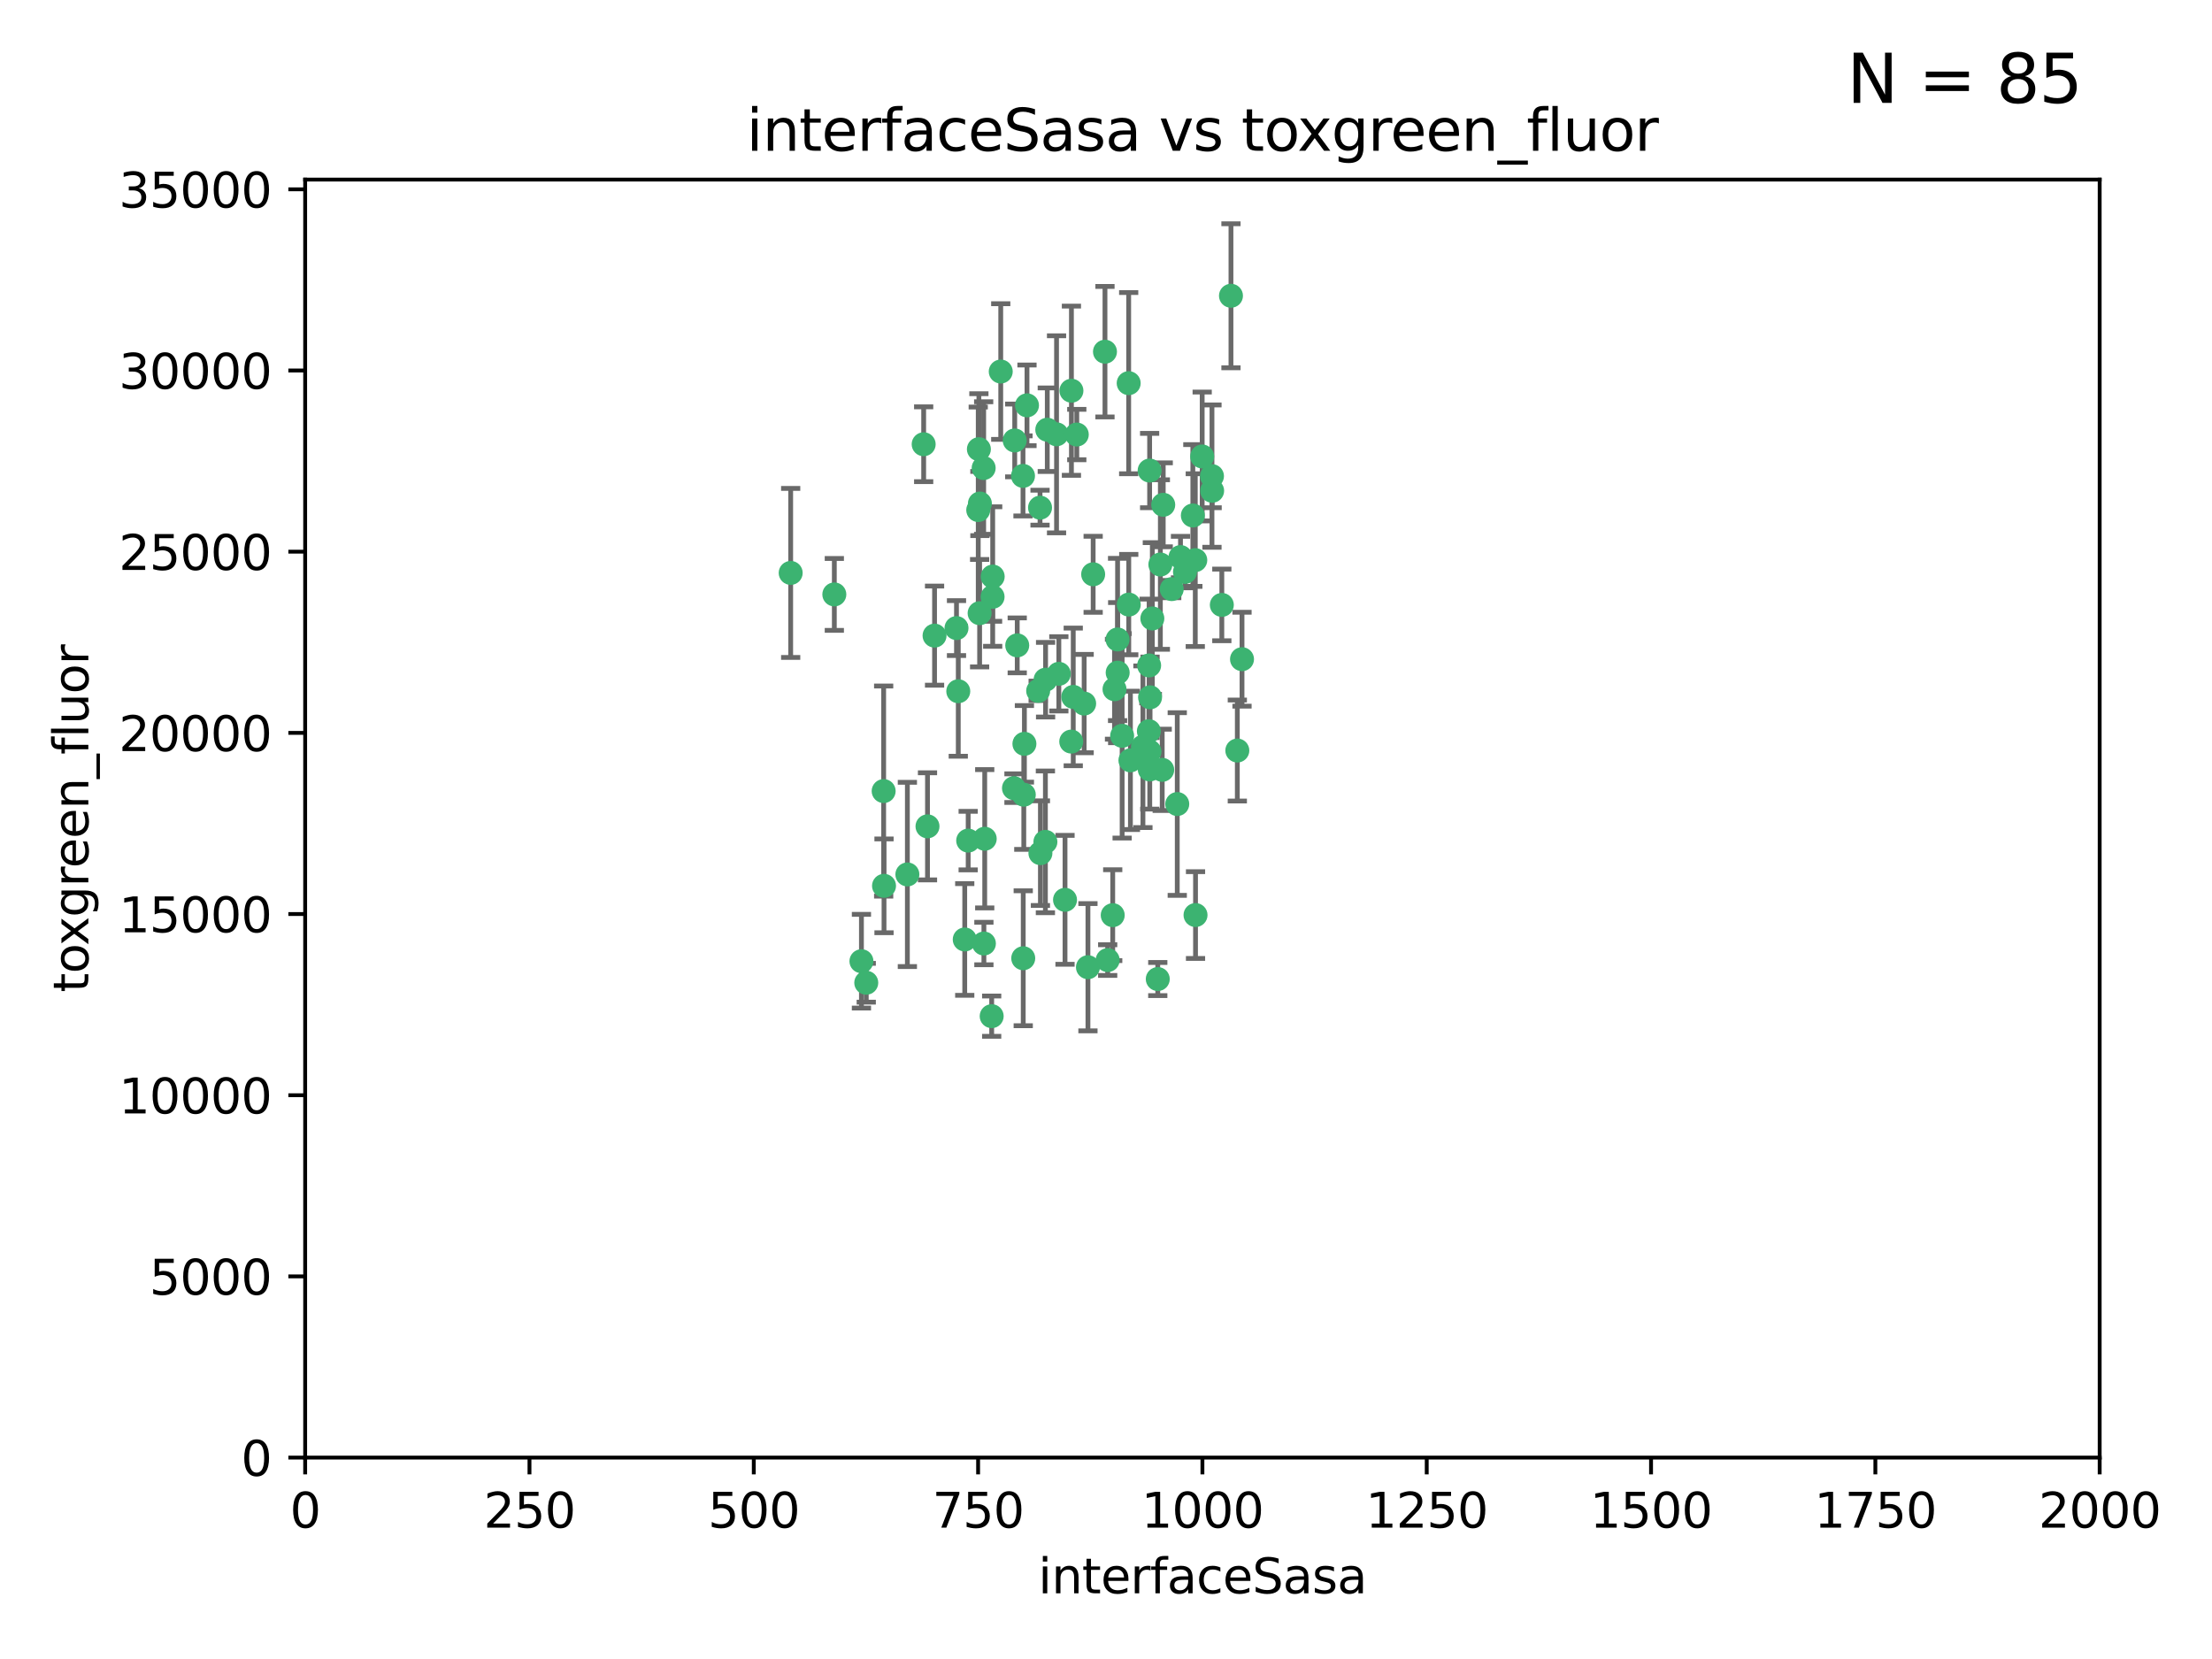 <?xml version="1.0" encoding="utf-8" standalone="no"?>
<!DOCTYPE svg PUBLIC "-//W3C//DTD SVG 1.1//EN"
  "http://www.w3.org/Graphics/SVG/1.1/DTD/svg11.dtd">
<svg xmlns:xlink="http://www.w3.org/1999/xlink" width="460.8pt" height="345.6pt" viewBox="0 0 460.8 345.6" xmlns="http://www.w3.org/2000/svg" version="1.1">
 <defs>
  <style type="text/css">*{stroke-linejoin: round; stroke-linecap: butt}</style>
 </defs>
 <g id="figure_1">
  <g id="patch_1">
   <path d="M 0 345.6 
L 460.8 345.6 
L 460.8 0 
L 0 0 
z
" style="fill: #ffffff"/>
  </g>
  <g id="axes_1">
   <g id="patch_2">
    <path d="M 63.571 303.64 
L 437.4 303.64 
L 437.4 37.411 
L 63.571 37.411 
z
" style="fill: #ffffff"/>
   </g>
   <g id="PathCollection_1">
    <defs>
     <path id="m338c636b3d" d="M 0 1.118 
C 0.297 1.118 0.581 1 0.791 0.791 
C 1 0.581 1.118 0.297 1.118 0 
C 1.118 -0.297 1 -0.581 0.791 -0.791 
C 0.581 -1 0.297 -1.118 0 -1.118 
C -0.297 -1.118 -0.581 -1 -0.791 -0.791 
C -1 -0.581 -1.118 -0.297 -1.118 0 
C -1.118 0.297 -1 0.581 -0.791 0.791 
C -0.581 1 -0.297 1.118 0 1.118 
z
" style="stroke: #3cb371"/>
    </defs>
    <g clip-path="url(#p3a53610f55)">
     <use xlink:href="#m338c636b3d" x="242.323" y="105.159" style="fill: #3cb371; stroke: #3cb371"/>
     <use xlink:href="#m338c636b3d" x="248.998" y="116.686" style="fill: #3cb371; stroke: #3cb371"/>
     <use xlink:href="#m338c636b3d" x="239.489" y="98.026" style="fill: #3cb371; stroke: #3cb371"/>
     <use xlink:href="#m338c636b3d" x="250.437" y="95.094" style="fill: #3cb371; stroke: #3cb371"/>
     <use xlink:href="#m338c636b3d" x="218.168" y="89.516" style="fill: #3cb371; stroke: #3cb371"/>
     <use xlink:href="#m338c636b3d" x="245.919" y="116.045" style="fill: #3cb371; stroke: #3cb371"/>
     <use xlink:href="#m338c636b3d" x="230.187" y="73.266" style="fill: #3cb371; stroke: #3cb371"/>
     <use xlink:href="#m338c636b3d" x="240.054" y="128.839" style="fill: #3cb371; stroke: #3cb371"/>
     <use xlink:href="#m338c636b3d" x="246.854" y="119.146" style="fill: #3cb371; stroke: #3cb371"/>
     <use xlink:href="#m338c636b3d" x="231.8" y="190.648" style="fill: #3cb371; stroke: #3cb371"/>
     <use xlink:href="#m338c636b3d" x="239.385" y="138.622" style="fill: #3cb371; stroke: #3cb371"/>
     <use xlink:href="#m338c636b3d" x="223.198" y="81.394" style="fill: #3cb371; stroke: #3cb371"/>
     <use xlink:href="#m338c636b3d" x="258.734" y="137.321" style="fill: #3cb371; stroke: #3cb371"/>
     <use xlink:href="#m338c636b3d" x="233.762" y="153.285" style="fill: #3cb371; stroke: #3cb371"/>
     <use xlink:href="#m338c636b3d" x="235.488" y="158.394" style="fill: #3cb371; stroke: #3cb371"/>
     <use xlink:href="#m338c636b3d" x="211.385" y="91.754" style="fill: #3cb371; stroke: #3cb371"/>
     <use xlink:href="#m338c636b3d" x="235.142" y="125.947" style="fill: #3cb371; stroke: #3cb371"/>
     <use xlink:href="#m338c636b3d" x="220.097" y="90.475" style="fill: #3cb371; stroke: #3cb371"/>
     <use xlink:href="#m338c636b3d" x="223.161" y="154.483" style="fill: #3cb371; stroke: #3cb371"/>
     <use xlink:href="#m338c636b3d" x="248.491" y="107.386" style="fill: #3cb371; stroke: #3cb371"/>
     <use xlink:href="#m338c636b3d" x="241.725" y="117.601" style="fill: #3cb371; stroke: #3cb371"/>
     <use xlink:href="#m338c636b3d" x="225.848" y="146.564" style="fill: #3cb371; stroke: #3cb371"/>
     <use xlink:href="#m338c636b3d" x="252.51" y="102.24" style="fill: #3cb371; stroke: #3cb371"/>
     <use xlink:href="#m338c636b3d" x="227.725" y="119.635" style="fill: #3cb371; stroke: #3cb371"/>
     <use xlink:href="#m338c636b3d" x="235.125" y="79.819" style="fill: #3cb371; stroke: #3cb371"/>
     <use xlink:href="#m338c636b3d" x="206.772" y="124.329" style="fill: #3cb371; stroke: #3cb371"/>
     <use xlink:href="#m338c636b3d" x="244.091" y="122.72" style="fill: #3cb371; stroke: #3cb371"/>
     <use xlink:href="#m338c636b3d" x="241.185" y="203.953" style="fill: #3cb371; stroke: #3cb371"/>
     <use xlink:href="#m338c636b3d" x="211.908" y="134.443" style="fill: #3cb371; stroke: #3cb371"/>
     <use xlink:href="#m338c636b3d" x="213.404" y="154.954" style="fill: #3cb371; stroke: #3cb371"/>
     <use xlink:href="#m338c636b3d" x="204.131" y="104.896" style="fill: #3cb371; stroke: #3cb371"/>
     <use xlink:href="#m338c636b3d" x="239.465" y="156.559" style="fill: #3cb371; stroke: #3cb371"/>
     <use xlink:href="#m338c636b3d" x="257.757" y="156.348" style="fill: #3cb371; stroke: #3cb371"/>
     <use xlink:href="#m338c636b3d" x="216.658" y="105.756" style="fill: #3cb371; stroke: #3cb371"/>
     <use xlink:href="#m338c636b3d" x="204.916" y="97.498" style="fill: #3cb371; stroke: #3cb371"/>
     <use xlink:href="#m338c636b3d" x="192.417" y="92.545" style="fill: #3cb371; stroke: #3cb371"/>
     <use xlink:href="#m338c636b3d" x="213.275" y="165.548" style="fill: #3cb371; stroke: #3cb371"/>
     <use xlink:href="#m338c636b3d" x="216.269" y="143.916" style="fill: #3cb371; stroke: #3cb371"/>
     <use xlink:href="#m338c636b3d" x="206.796" y="120.108" style="fill: #3cb371; stroke: #3cb371"/>
     <use xlink:href="#m338c636b3d" x="206.585" y="211.686" style="fill: #3cb371; stroke: #3cb371"/>
     <use xlink:href="#m338c636b3d" x="230.751" y="200.005" style="fill: #3cb371; stroke: #3cb371"/>
     <use xlink:href="#m338c636b3d" x="199.256" y="130.84" style="fill: #3cb371; stroke: #3cb371"/>
     <use xlink:href="#m338c636b3d" x="213.159" y="199.62" style="fill: #3cb371; stroke: #3cb371"/>
     <use xlink:href="#m338c636b3d" x="217.777" y="175.376" style="fill: #3cb371; stroke: #3cb371"/>
     <use xlink:href="#m338c636b3d" x="220.577" y="140.37" style="fill: #3cb371; stroke: #3cb371"/>
     <use xlink:href="#m338c636b3d" x="242.11" y="160.372" style="fill: #3cb371; stroke: #3cb371"/>
     <use xlink:href="#m338c636b3d" x="223.577" y="145.178" style="fill: #3cb371; stroke: #3cb371"/>
     <use xlink:href="#m338c636b3d" x="254.529" y="126.015" style="fill: #3cb371; stroke: #3cb371"/>
     <use xlink:href="#m338c636b3d" x="208.473" y="77.397" style="fill: #3cb371; stroke: #3cb371"/>
     <use xlink:href="#m338c636b3d" x="203.92" y="93.572" style="fill: #3cb371; stroke: #3cb371"/>
     <use xlink:href="#m338c636b3d" x="239.332" y="152.32" style="fill: #3cb371; stroke: #3cb371"/>
     <use xlink:href="#m338c636b3d" x="204.073" y="127.738" style="fill: #3cb371; stroke: #3cb371"/>
     <use xlink:href="#m338c636b3d" x="239.579" y="145.262" style="fill: #3cb371; stroke: #3cb371"/>
     <use xlink:href="#m338c636b3d" x="221.863" y="187.448" style="fill: #3cb371; stroke: #3cb371"/>
     <use xlink:href="#m338c636b3d" x="232.833" y="140.122" style="fill: #3cb371; stroke: #3cb371"/>
     <use xlink:href="#m338c636b3d" x="252.476" y="99.184" style="fill: #3cb371; stroke: #3cb371"/>
     <use xlink:href="#m338c636b3d" x="256.433" y="61.614" style="fill: #3cb371; stroke: #3cb371"/>
     <use xlink:href="#m338c636b3d" x="203.785" y="106.253" style="fill: #3cb371; stroke: #3cb371"/>
     <use xlink:href="#m338c636b3d" x="249.05" y="190.622" style="fill: #3cb371; stroke: #3cb371"/>
     <use xlink:href="#m338c636b3d" x="213.94" y="84.44" style="fill: #3cb371; stroke: #3cb371"/>
     <use xlink:href="#m338c636b3d" x="194.686" y="132.411" style="fill: #3cb371; stroke: #3cb371"/>
     <use xlink:href="#m338c636b3d" x="213.11" y="99.14" style="fill: #3cb371; stroke: #3cb371"/>
     <use xlink:href="#m338c636b3d" x="180.458" y="204.723" style="fill: #3cb371; stroke: #3cb371"/>
     <use xlink:href="#m338c636b3d" x="211.23" y="164.19" style="fill: #3cb371; stroke: #3cb371"/>
     <use xlink:href="#m338c636b3d" x="238.093" y="155.561" style="fill: #3cb371; stroke: #3cb371"/>
     <use xlink:href="#m338c636b3d" x="199.626" y="143.999" style="fill: #3cb371; stroke: #3cb371"/>
     <use xlink:href="#m338c636b3d" x="189.023" y="182.16" style="fill: #3cb371; stroke: #3cb371"/>
     <use xlink:href="#m338c636b3d" x="193.215" y="172.143" style="fill: #3cb371; stroke: #3cb371"/>
     <use xlink:href="#m338c636b3d" x="232.811" y="133.213" style="fill: #3cb371; stroke: #3cb371"/>
     <use xlink:href="#m338c636b3d" x="224.314" y="90.523" style="fill: #3cb371; stroke: #3cb371"/>
     <use xlink:href="#m338c636b3d" x="239.516" y="160.289" style="fill: #3cb371; stroke: #3cb371"/>
     <use xlink:href="#m338c636b3d" x="204.964" y="196.552" style="fill: #3cb371; stroke: #3cb371"/>
     <use xlink:href="#m338c636b3d" x="164.714" y="119.349" style="fill: #3cb371; stroke: #3cb371"/>
     <use xlink:href="#m338c636b3d" x="216.738" y="177.728" style="fill: #3cb371; stroke: #3cb371"/>
     <use xlink:href="#m338c636b3d" x="200.972" y="195.709" style="fill: #3cb371; stroke: #3cb371"/>
     <use xlink:href="#m338c636b3d" x="205.136" y="174.728" style="fill: #3cb371; stroke: #3cb371"/>
     <use xlink:href="#m338c636b3d" x="217.815" y="141.593" style="fill: #3cb371; stroke: #3cb371"/>
     <use xlink:href="#m338c636b3d" x="201.69" y="175.112" style="fill: #3cb371; stroke: #3cb371"/>
     <use xlink:href="#m338c636b3d" x="184.082" y="164.794" style="fill: #3cb371; stroke: #3cb371"/>
     <use xlink:href="#m338c636b3d" x="232.174" y="143.576" style="fill: #3cb371; stroke: #3cb371"/>
     <use xlink:href="#m338c636b3d" x="179.453" y="200.236" style="fill: #3cb371; stroke: #3cb371"/>
     <use xlink:href="#m338c636b3d" x="245.245" y="167.495" style="fill: #3cb371; stroke: #3cb371"/>
     <use xlink:href="#m338c636b3d" x="173.806" y="123.828" style="fill: #3cb371; stroke: #3cb371"/>
     <use xlink:href="#m338c636b3d" x="226.639" y="201.488" style="fill: #3cb371; stroke: #3cb371"/>
     <use xlink:href="#m338c636b3d" x="184.157" y="184.534" style="fill: #3cb371; stroke: #3cb371"/>
    </g>
   </g>
   <g id="matplotlib.axis_1">
    <g id="xtick_1">
     <g id="line2d_1">
      <defs>
       <path id="m616478dc67" d="M 0 0 
L 0 3.5 
" style="stroke: #000000; stroke-width: 0.8"/>
      </defs>
      <g>
       <use xlink:href="#m616478dc67" x="63.571" y="303.64" style="stroke: #000000; stroke-width: 0.8"/>
      </g>
     </g>
     <g id="text_1">
      <!-- 0 -->
      <g transform="translate(60.39 318.238)scale(0.1 -0.1)">
       <defs>
        <path id="DejaVuSans-30" d="M 2034 4250 
Q 1547 4250 1301 3770 
Q 1056 3291 1056 2328 
Q 1056 1369 1301 889 
Q 1547 409 2034 409 
Q 2525 409 2770 889 
Q 3016 1369 3016 2328 
Q 3016 3291 2770 3770 
Q 2525 4250 2034 4250 
z
M 2034 4750 
Q 2819 4750 3233 4129 
Q 3647 3509 3647 2328 
Q 3647 1150 3233 529 
Q 2819 -91 2034 -91 
Q 1250 -91 836 529 
Q 422 1150 422 2328 
Q 422 3509 836 4129 
Q 1250 4750 2034 4750 
z
" transform="scale(0.016)"/>
       </defs>
       <use xlink:href="#DejaVuSans-30"/>
      </g>
     </g>
    </g>
    <g id="xtick_2">
     <g id="line2d_2">
      <g>
       <use xlink:href="#m616478dc67" x="110.3" y="303.64" style="stroke: #000000; stroke-width: 0.8"/>
      </g>
     </g>
     <g id="text_2">
      <!-- 250 -->
      <g transform="translate(100.756 318.238)scale(0.1 -0.1)">
       <defs>
        <path id="DejaVuSans-32" d="M 1228 531 
L 3431 531 
L 3431 0 
L 469 0 
L 469 531 
Q 828 903 1448 1529 
Q 2069 2156 2228 2338 
Q 2531 2678 2651 2914 
Q 2772 3150 2772 3378 
Q 2772 3750 2511 3984 
Q 2250 4219 1831 4219 
Q 1534 4219 1204 4116 
Q 875 4013 500 3803 
L 500 4441 
Q 881 4594 1212 4672 
Q 1544 4750 1819 4750 
Q 2544 4750 2975 4387 
Q 3406 4025 3406 3419 
Q 3406 3131 3298 2873 
Q 3191 2616 2906 2266 
Q 2828 2175 2409 1742 
Q 1991 1309 1228 531 
z
" transform="scale(0.016)"/>
        <path id="DejaVuSans-35" d="M 691 4666 
L 3169 4666 
L 3169 4134 
L 1269 4134 
L 1269 2991 
Q 1406 3038 1543 3061 
Q 1681 3084 1819 3084 
Q 2600 3084 3056 2656 
Q 3513 2228 3513 1497 
Q 3513 744 3044 326 
Q 2575 -91 1722 -91 
Q 1428 -91 1123 -41 
Q 819 9 494 109 
L 494 744 
Q 775 591 1075 516 
Q 1375 441 1709 441 
Q 2250 441 2565 725 
Q 2881 1009 2881 1497 
Q 2881 1984 2565 2268 
Q 2250 2553 1709 2553 
Q 1456 2553 1204 2497 
Q 953 2441 691 2322 
L 691 4666 
z
" transform="scale(0.016)"/>
       </defs>
       <use xlink:href="#DejaVuSans-32"/>
       <use xlink:href="#DejaVuSans-35" x="63.623"/>
       <use xlink:href="#DejaVuSans-30" x="127.246"/>
      </g>
     </g>
    </g>
    <g id="xtick_3">
     <g id="line2d_3">
      <g>
       <use xlink:href="#m616478dc67" x="157.028" y="303.64" style="stroke: #000000; stroke-width: 0.8"/>
      </g>
     </g>
     <g id="text_3">
      <!-- 500 -->
      <g transform="translate(147.485 318.238)scale(0.1 -0.1)">
       <use xlink:href="#DejaVuSans-35"/>
       <use xlink:href="#DejaVuSans-30" x="63.623"/>
       <use xlink:href="#DejaVuSans-30" x="127.246"/>
      </g>
     </g>
    </g>
    <g id="xtick_4">
     <g id="line2d_4">
      <g>
       <use xlink:href="#m616478dc67" x="203.757" y="303.64" style="stroke: #000000; stroke-width: 0.8"/>
      </g>
     </g>
     <g id="text_4">
      <!-- 750 -->
      <g transform="translate(194.213 318.238)scale(0.1 -0.1)">
       <defs>
        <path id="DejaVuSans-37" d="M 525 4666 
L 3525 4666 
L 3525 4397 
L 1831 0 
L 1172 0 
L 2766 4134 
L 525 4134 
L 525 4666 
z
" transform="scale(0.016)"/>
       </defs>
       <use xlink:href="#DejaVuSans-37"/>
       <use xlink:href="#DejaVuSans-35" x="63.623"/>
       <use xlink:href="#DejaVuSans-30" x="127.246"/>
      </g>
     </g>
    </g>
    <g id="xtick_5">
     <g id="line2d_5">
      <g>
       <use xlink:href="#m616478dc67" x="250.486" y="303.64" style="stroke: #000000; stroke-width: 0.8"/>
      </g>
     </g>
     <g id="text_5">
      <!-- 1000 -->
      <g transform="translate(237.761 318.238)scale(0.1 -0.1)">
       <defs>
        <path id="DejaVuSans-31" d="M 794 531 
L 1825 531 
L 1825 4091 
L 703 3866 
L 703 4441 
L 1819 4666 
L 2450 4666 
L 2450 531 
L 3481 531 
L 3481 0 
L 794 0 
L 794 531 
z
" transform="scale(0.016)"/>
       </defs>
       <use xlink:href="#DejaVuSans-31"/>
       <use xlink:href="#DejaVuSans-30" x="63.623"/>
       <use xlink:href="#DejaVuSans-30" x="127.246"/>
       <use xlink:href="#DejaVuSans-30" x="190.869"/>
      </g>
     </g>
    </g>
    <g id="xtick_6">
     <g id="line2d_6">
      <g>
       <use xlink:href="#m616478dc67" x="297.214" y="303.64" style="stroke: #000000; stroke-width: 0.8"/>
      </g>
     </g>
     <g id="text_6">
      <!-- 1250 -->
      <g transform="translate(284.489 318.238)scale(0.1 -0.1)">
       <use xlink:href="#DejaVuSans-31"/>
       <use xlink:href="#DejaVuSans-32" x="63.623"/>
       <use xlink:href="#DejaVuSans-35" x="127.246"/>
       <use xlink:href="#DejaVuSans-30" x="190.869"/>
      </g>
     </g>
    </g>
    <g id="xtick_7">
     <g id="line2d_7">
      <g>
       <use xlink:href="#m616478dc67" x="343.943" y="303.64" style="stroke: #000000; stroke-width: 0.8"/>
      </g>
     </g>
     <g id="text_7">
      <!-- 1500 -->
      <g transform="translate(331.218 318.238)scale(0.1 -0.1)">
       <use xlink:href="#DejaVuSans-31"/>
       <use xlink:href="#DejaVuSans-35" x="63.623"/>
       <use xlink:href="#DejaVuSans-30" x="127.246"/>
       <use xlink:href="#DejaVuSans-30" x="190.869"/>
      </g>
     </g>
    </g>
    <g id="xtick_8">
     <g id="line2d_8">
      <g>
       <use xlink:href="#m616478dc67" x="390.671" y="303.64" style="stroke: #000000; stroke-width: 0.8"/>
      </g>
     </g>
     <g id="text_8">
      <!-- 1750 -->
      <g transform="translate(377.946 318.238)scale(0.1 -0.1)">
       <use xlink:href="#DejaVuSans-31"/>
       <use xlink:href="#DejaVuSans-37" x="63.623"/>
       <use xlink:href="#DejaVuSans-35" x="127.246"/>
       <use xlink:href="#DejaVuSans-30" x="190.869"/>
      </g>
     </g>
    </g>
    <g id="xtick_9">
     <g id="line2d_9">
      <g>
       <use xlink:href="#m616478dc67" x="437.4" y="303.64" style="stroke: #000000; stroke-width: 0.8"/>
      </g>
     </g>
     <g id="text_9">
      <!-- 2000 -->
      <g transform="translate(424.675 318.238)scale(0.1 -0.1)">
       <use xlink:href="#DejaVuSans-32"/>
       <use xlink:href="#DejaVuSans-30" x="63.623"/>
       <use xlink:href="#DejaVuSans-30" x="127.246"/>
       <use xlink:href="#DejaVuSans-30" x="190.869"/>
      </g>
     </g>
    </g>
    <g id="text_10">
     <!-- interfaceSasa -->
     <g transform="translate(216.279 331.917)scale(0.1 -0.1)">
      <defs>
       <path id="DejaVuSans-69" d="M 603 3500 
L 1178 3500 
L 1178 0 
L 603 0 
L 603 3500 
z
M 603 4863 
L 1178 4863 
L 1178 4134 
L 603 4134 
L 603 4863 
z
" transform="scale(0.016)"/>
       <path id="DejaVuSans-6e" d="M 3513 2113 
L 3513 0 
L 2938 0 
L 2938 2094 
Q 2938 2591 2744 2837 
Q 2550 3084 2163 3084 
Q 1697 3084 1428 2787 
Q 1159 2491 1159 1978 
L 1159 0 
L 581 0 
L 581 3500 
L 1159 3500 
L 1159 2956 
Q 1366 3272 1645 3428 
Q 1925 3584 2291 3584 
Q 2894 3584 3203 3211 
Q 3513 2838 3513 2113 
z
" transform="scale(0.016)"/>
       <path id="DejaVuSans-74" d="M 1172 4494 
L 1172 3500 
L 2356 3500 
L 2356 3053 
L 1172 3053 
L 1172 1153 
Q 1172 725 1289 603 
Q 1406 481 1766 481 
L 2356 481 
L 2356 0 
L 1766 0 
Q 1100 0 847 248 
Q 594 497 594 1153 
L 594 3053 
L 172 3053 
L 172 3500 
L 594 3500 
L 594 4494 
L 1172 4494 
z
" transform="scale(0.016)"/>
       <path id="DejaVuSans-65" d="M 3597 1894 
L 3597 1613 
L 953 1613 
Q 991 1019 1311 708 
Q 1631 397 2203 397 
Q 2534 397 2845 478 
Q 3156 559 3463 722 
L 3463 178 
Q 3153 47 2828 -22 
Q 2503 -91 2169 -91 
Q 1331 -91 842 396 
Q 353 884 353 1716 
Q 353 2575 817 3079 
Q 1281 3584 2069 3584 
Q 2775 3584 3186 3129 
Q 3597 2675 3597 1894 
z
M 3022 2063 
Q 3016 2534 2758 2815 
Q 2500 3097 2075 3097 
Q 1594 3097 1305 2825 
Q 1016 2553 972 2059 
L 3022 2063 
z
" transform="scale(0.016)"/>
       <path id="DejaVuSans-72" d="M 2631 2963 
Q 2534 3019 2420 3045 
Q 2306 3072 2169 3072 
Q 1681 3072 1420 2755 
Q 1159 2438 1159 1844 
L 1159 0 
L 581 0 
L 581 3500 
L 1159 3500 
L 1159 2956 
Q 1341 3275 1631 3429 
Q 1922 3584 2338 3584 
Q 2397 3584 2469 3576 
Q 2541 3569 2628 3553 
L 2631 2963 
z
" transform="scale(0.016)"/>
       <path id="DejaVuSans-66" d="M 2375 4863 
L 2375 4384 
L 1825 4384 
Q 1516 4384 1395 4259 
Q 1275 4134 1275 3809 
L 1275 3500 
L 2222 3500 
L 2222 3053 
L 1275 3053 
L 1275 0 
L 697 0 
L 697 3053 
L 147 3053 
L 147 3500 
L 697 3500 
L 697 3744 
Q 697 4328 969 4595 
Q 1241 4863 1831 4863 
L 2375 4863 
z
" transform="scale(0.016)"/>
       <path id="DejaVuSans-61" d="M 2194 1759 
Q 1497 1759 1228 1600 
Q 959 1441 959 1056 
Q 959 750 1161 570 
Q 1363 391 1709 391 
Q 2188 391 2477 730 
Q 2766 1069 2766 1631 
L 2766 1759 
L 2194 1759 
z
M 3341 1997 
L 3341 0 
L 2766 0 
L 2766 531 
Q 2569 213 2275 61 
Q 1981 -91 1556 -91 
Q 1019 -91 701 211 
Q 384 513 384 1019 
Q 384 1609 779 1909 
Q 1175 2209 1959 2209 
L 2766 2209 
L 2766 2266 
Q 2766 2663 2505 2880 
Q 2244 3097 1772 3097 
Q 1472 3097 1187 3025 
Q 903 2953 641 2809 
L 641 3341 
Q 956 3463 1253 3523 
Q 1550 3584 1831 3584 
Q 2591 3584 2966 3190 
Q 3341 2797 3341 1997 
z
" transform="scale(0.016)"/>
       <path id="DejaVuSans-63" d="M 3122 3366 
L 3122 2828 
Q 2878 2963 2633 3030 
Q 2388 3097 2138 3097 
Q 1578 3097 1268 2742 
Q 959 2388 959 1747 
Q 959 1106 1268 751 
Q 1578 397 2138 397 
Q 2388 397 2633 464 
Q 2878 531 3122 666 
L 3122 134 
Q 2881 22 2623 -34 
Q 2366 -91 2075 -91 
Q 1284 -91 818 406 
Q 353 903 353 1747 
Q 353 2603 823 3093 
Q 1294 3584 2113 3584 
Q 2378 3584 2631 3529 
Q 2884 3475 3122 3366 
z
" transform="scale(0.016)"/>
       <path id="DejaVuSans-53" d="M 3425 4513 
L 3425 3897 
Q 3066 4069 2747 4153 
Q 2428 4238 2131 4238 
Q 1616 4238 1336 4038 
Q 1056 3838 1056 3469 
Q 1056 3159 1242 3001 
Q 1428 2844 1947 2747 
L 2328 2669 
Q 3034 2534 3370 2195 
Q 3706 1856 3706 1288 
Q 3706 609 3251 259 
Q 2797 -91 1919 -91 
Q 1588 -91 1214 -16 
Q 841 59 441 206 
L 441 856 
Q 825 641 1194 531 
Q 1563 422 1919 422 
Q 2459 422 2753 634 
Q 3047 847 3047 1241 
Q 3047 1584 2836 1778 
Q 2625 1972 2144 2069 
L 1759 2144 
Q 1053 2284 737 2584 
Q 422 2884 422 3419 
Q 422 4038 858 4394 
Q 1294 4750 2059 4750 
Q 2388 4750 2728 4690 
Q 3069 4631 3425 4513 
z
" transform="scale(0.016)"/>
       <path id="DejaVuSans-73" d="M 2834 3397 
L 2834 2853 
Q 2591 2978 2328 3040 
Q 2066 3103 1784 3103 
Q 1356 3103 1142 2972 
Q 928 2841 928 2578 
Q 928 2378 1081 2264 
Q 1234 2150 1697 2047 
L 1894 2003 
Q 2506 1872 2764 1633 
Q 3022 1394 3022 966 
Q 3022 478 2636 193 
Q 2250 -91 1575 -91 
Q 1294 -91 989 -36 
Q 684 19 347 128 
L 347 722 
Q 666 556 975 473 
Q 1284 391 1588 391 
Q 1994 391 2212 530 
Q 2431 669 2431 922 
Q 2431 1156 2273 1281 
Q 2116 1406 1581 1522 
L 1381 1569 
Q 847 1681 609 1914 
Q 372 2147 372 2553 
Q 372 3047 722 3315 
Q 1072 3584 1716 3584 
Q 2034 3584 2315 3537 
Q 2597 3491 2834 3397 
z
" transform="scale(0.016)"/>
      </defs>
      <use xlink:href="#DejaVuSans-69"/>
      <use xlink:href="#DejaVuSans-6e" x="27.783"/>
      <use xlink:href="#DejaVuSans-74" x="91.162"/>
      <use xlink:href="#DejaVuSans-65" x="130.371"/>
      <use xlink:href="#DejaVuSans-72" x="191.895"/>
      <use xlink:href="#DejaVuSans-66" x="233.008"/>
      <use xlink:href="#DejaVuSans-61" x="268.213"/>
      <use xlink:href="#DejaVuSans-63" x="329.492"/>
      <use xlink:href="#DejaVuSans-65" x="384.473"/>
      <use xlink:href="#DejaVuSans-53" x="445.996"/>
      <use xlink:href="#DejaVuSans-61" x="509.473"/>
      <use xlink:href="#DejaVuSans-73" x="570.752"/>
      <use xlink:href="#DejaVuSans-61" x="622.852"/>
     </g>
    </g>
   </g>
   <g id="matplotlib.axis_2">
    <g id="ytick_1">
     <g id="line2d_10">
      <defs>
       <path id="m7b55d50068" d="M 0 0 
L -3.5 0 
" style="stroke: #000000; stroke-width: 0.8"/>
      </defs>
      <g>
       <use xlink:href="#m7b55d50068" x="63.571" y="303.64" style="stroke: #000000; stroke-width: 0.8"/>
      </g>
     </g>
     <g id="text_11">
      <!-- 0 -->
      <g transform="translate(50.209 307.439)scale(0.1 -0.1)">
       <use xlink:href="#DejaVuSans-30"/>
      </g>
     </g>
    </g>
    <g id="ytick_2">
     <g id="line2d_11">
      <g>
       <use xlink:href="#m7b55d50068" x="63.571" y="265.897" style="stroke: #000000; stroke-width: 0.8"/>
      </g>
     </g>
     <g id="text_12">
      <!-- 5000 -->
      <g transform="translate(31.121 269.696)scale(0.1 -0.1)">
       <use xlink:href="#DejaVuSans-35"/>
       <use xlink:href="#DejaVuSans-30" x="63.623"/>
       <use xlink:href="#DejaVuSans-30" x="127.246"/>
       <use xlink:href="#DejaVuSans-30" x="190.869"/>
      </g>
     </g>
    </g>
    <g id="ytick_3">
     <g id="line2d_12">
      <g>
       <use xlink:href="#m7b55d50068" x="63.571" y="228.154" style="stroke: #000000; stroke-width: 0.8"/>
      </g>
     </g>
     <g id="text_13">
      <!-- 10000 -->
      <g transform="translate(24.759 231.953)scale(0.1 -0.1)">
       <use xlink:href="#DejaVuSans-31"/>
       <use xlink:href="#DejaVuSans-30" x="63.623"/>
       <use xlink:href="#DejaVuSans-30" x="127.246"/>
       <use xlink:href="#DejaVuSans-30" x="190.869"/>
       <use xlink:href="#DejaVuSans-30" x="254.492"/>
      </g>
     </g>
    </g>
    <g id="ytick_4">
     <g id="line2d_13">
      <g>
       <use xlink:href="#m7b55d50068" x="63.571" y="190.411" style="stroke: #000000; stroke-width: 0.8"/>
      </g>
     </g>
     <g id="text_14">
      <!-- 15000 -->
      <g transform="translate(24.759 194.21)scale(0.1 -0.1)">
       <use xlink:href="#DejaVuSans-31"/>
       <use xlink:href="#DejaVuSans-35" x="63.623"/>
       <use xlink:href="#DejaVuSans-30" x="127.246"/>
       <use xlink:href="#DejaVuSans-30" x="190.869"/>
       <use xlink:href="#DejaVuSans-30" x="254.492"/>
      </g>
     </g>
    </g>
    <g id="ytick_5">
     <g id="line2d_14">
      <g>
       <use xlink:href="#m7b55d50068" x="63.571" y="152.668" style="stroke: #000000; stroke-width: 0.8"/>
      </g>
     </g>
     <g id="text_15">
      <!-- 20000 -->
      <g transform="translate(24.759 156.467)scale(0.1 -0.1)">
       <use xlink:href="#DejaVuSans-32"/>
       <use xlink:href="#DejaVuSans-30" x="63.623"/>
       <use xlink:href="#DejaVuSans-30" x="127.246"/>
       <use xlink:href="#DejaVuSans-30" x="190.869"/>
       <use xlink:href="#DejaVuSans-30" x="254.492"/>
      </g>
     </g>
    </g>
    <g id="ytick_6">
     <g id="line2d_15">
      <g>
       <use xlink:href="#m7b55d50068" x="63.571" y="114.925" style="stroke: #000000; stroke-width: 0.8"/>
      </g>
     </g>
     <g id="text_16">
      <!-- 25000 -->
      <g transform="translate(24.759 118.724)scale(0.1 -0.1)">
       <use xlink:href="#DejaVuSans-32"/>
       <use xlink:href="#DejaVuSans-35" x="63.623"/>
       <use xlink:href="#DejaVuSans-30" x="127.246"/>
       <use xlink:href="#DejaVuSans-30" x="190.869"/>
       <use xlink:href="#DejaVuSans-30" x="254.492"/>
      </g>
     </g>
    </g>
    <g id="ytick_7">
     <g id="line2d_16">
      <g>
       <use xlink:href="#m7b55d50068" x="63.571" y="77.181" style="stroke: #000000; stroke-width: 0.8"/>
      </g>
     </g>
     <g id="text_17">
      <!-- 30000 -->
      <g transform="translate(24.759 80.981)scale(0.1 -0.1)">
       <defs>
        <path id="DejaVuSans-33" d="M 2597 2516 
Q 3050 2419 3304 2112 
Q 3559 1806 3559 1356 
Q 3559 666 3084 287 
Q 2609 -91 1734 -91 
Q 1441 -91 1130 -33 
Q 819 25 488 141 
L 488 750 
Q 750 597 1062 519 
Q 1375 441 1716 441 
Q 2309 441 2620 675 
Q 2931 909 2931 1356 
Q 2931 1769 2642 2001 
Q 2353 2234 1838 2234 
L 1294 2234 
L 1294 2753 
L 1863 2753 
Q 2328 2753 2575 2939 
Q 2822 3125 2822 3475 
Q 2822 3834 2567 4026 
Q 2313 4219 1838 4219 
Q 1578 4219 1281 4162 
Q 984 4106 628 3988 
L 628 4550 
Q 988 4650 1302 4700 
Q 1616 4750 1894 4750 
Q 2613 4750 3031 4423 
Q 3450 4097 3450 3541 
Q 3450 3153 3228 2886 
Q 3006 2619 2597 2516 
z
" transform="scale(0.016)"/>
       </defs>
       <use xlink:href="#DejaVuSans-33"/>
       <use xlink:href="#DejaVuSans-30" x="63.623"/>
       <use xlink:href="#DejaVuSans-30" x="127.246"/>
       <use xlink:href="#DejaVuSans-30" x="190.869"/>
       <use xlink:href="#DejaVuSans-30" x="254.492"/>
      </g>
     </g>
    </g>
    <g id="ytick_8">
     <g id="line2d_17">
      <g>
       <use xlink:href="#m7b55d50068" x="63.571" y="39.438" style="stroke: #000000; stroke-width: 0.8"/>
      </g>
     </g>
     <g id="text_18">
      <!-- 35000 -->
      <g transform="translate(24.759 43.238)scale(0.1 -0.1)">
       <use xlink:href="#DejaVuSans-33"/>
       <use xlink:href="#DejaVuSans-35" x="63.623"/>
       <use xlink:href="#DejaVuSans-30" x="127.246"/>
       <use xlink:href="#DejaVuSans-30" x="190.869"/>
       <use xlink:href="#DejaVuSans-30" x="254.492"/>
      </g>
     </g>
    </g>
    <g id="text_19">
     <!-- toxgreen_fluor -->
     <g transform="translate(18.401 206.72)rotate(-90)scale(0.1 -0.1)">
      <defs>
       <path id="DejaVuSans-6f" d="M 1959 3097 
Q 1497 3097 1228 2736 
Q 959 2375 959 1747 
Q 959 1119 1226 758 
Q 1494 397 1959 397 
Q 2419 397 2687 759 
Q 2956 1122 2956 1747 
Q 2956 2369 2687 2733 
Q 2419 3097 1959 3097 
z
M 1959 3584 
Q 2709 3584 3137 3096 
Q 3566 2609 3566 1747 
Q 3566 888 3137 398 
Q 2709 -91 1959 -91 
Q 1206 -91 779 398 
Q 353 888 353 1747 
Q 353 2609 779 3096 
Q 1206 3584 1959 3584 
z
" transform="scale(0.016)"/>
       <path id="DejaVuSans-78" d="M 3513 3500 
L 2247 1797 
L 3578 0 
L 2900 0 
L 1881 1375 
L 863 0 
L 184 0 
L 1544 1831 
L 300 3500 
L 978 3500 
L 1906 2253 
L 2834 3500 
L 3513 3500 
z
" transform="scale(0.016)"/>
       <path id="DejaVuSans-67" d="M 2906 1791 
Q 2906 2416 2648 2759 
Q 2391 3103 1925 3103 
Q 1463 3103 1205 2759 
Q 947 2416 947 1791 
Q 947 1169 1205 825 
Q 1463 481 1925 481 
Q 2391 481 2648 825 
Q 2906 1169 2906 1791 
z
M 3481 434 
Q 3481 -459 3084 -895 
Q 2688 -1331 1869 -1331 
Q 1566 -1331 1297 -1286 
Q 1028 -1241 775 -1147 
L 775 -588 
Q 1028 -725 1275 -790 
Q 1522 -856 1778 -856 
Q 2344 -856 2625 -561 
Q 2906 -266 2906 331 
L 2906 616 
Q 2728 306 2450 153 
Q 2172 0 1784 0 
Q 1141 0 747 490 
Q 353 981 353 1791 
Q 353 2603 747 3093 
Q 1141 3584 1784 3584 
Q 2172 3584 2450 3431 
Q 2728 3278 2906 2969 
L 2906 3500 
L 3481 3500 
L 3481 434 
z
" transform="scale(0.016)"/>
       <path id="DejaVuSans-5f" d="M 3263 -1063 
L 3263 -1509 
L -63 -1509 
L -63 -1063 
L 3263 -1063 
z
" transform="scale(0.016)"/>
       <path id="DejaVuSans-6c" d="M 603 4863 
L 1178 4863 
L 1178 0 
L 603 0 
L 603 4863 
z
" transform="scale(0.016)"/>
       <path id="DejaVuSans-75" d="M 544 1381 
L 544 3500 
L 1119 3500 
L 1119 1403 
Q 1119 906 1312 657 
Q 1506 409 1894 409 
Q 2359 409 2629 706 
Q 2900 1003 2900 1516 
L 2900 3500 
L 3475 3500 
L 3475 0 
L 2900 0 
L 2900 538 
Q 2691 219 2414 64 
Q 2138 -91 1772 -91 
Q 1169 -91 856 284 
Q 544 659 544 1381 
z
M 1991 3584 
L 1991 3584 
z
" transform="scale(0.016)"/>
      </defs>
      <use xlink:href="#DejaVuSans-74"/>
      <use xlink:href="#DejaVuSans-6f" x="39.209"/>
      <use xlink:href="#DejaVuSans-78" x="97.266"/>
      <use xlink:href="#DejaVuSans-67" x="156.445"/>
      <use xlink:href="#DejaVuSans-72" x="219.922"/>
      <use xlink:href="#DejaVuSans-65" x="258.785"/>
      <use xlink:href="#DejaVuSans-65" x="320.309"/>
      <use xlink:href="#DejaVuSans-6e" x="381.832"/>
      <use xlink:href="#DejaVuSans-5f" x="445.211"/>
      <use xlink:href="#DejaVuSans-66" x="495.211"/>
      <use xlink:href="#DejaVuSans-6c" x="530.416"/>
      <use xlink:href="#DejaVuSans-75" x="558.199"/>
      <use xlink:href="#DejaVuSans-6f" x="621.578"/>
      <use xlink:href="#DejaVuSans-72" x="682.76"/>
     </g>
    </g>
   </g>
   <g id="LineCollection_1">
    <path d="M 242.323 113.901 
L 242.323 96.418 
" clip-path="url(#p3a53610f55)" style="fill: none; stroke: #696969"/>
    <path d="M 248.998 134.682 
L 248.998 98.689 
" clip-path="url(#p3a53610f55)" style="fill: none; stroke: #696969"/>
    <path d="M 239.489 105.772 
L 239.489 90.281 
" clip-path="url(#p3a53610f55)" style="fill: none; stroke: #696969"/>
    <path d="M 250.437 108.514 
L 250.437 81.675 
" clip-path="url(#p3a53610f55)" style="fill: none; stroke: #696969"/>
    <path d="M 218.168 98.217 
L 218.168 80.815 
" clip-path="url(#p3a53610f55)" style="fill: none; stroke: #696969"/>
    <path d="M 245.919 120.361 
L 245.919 111.729 
" clip-path="url(#p3a53610f55)" style="fill: none; stroke: #696969"/>
    <path d="M 230.187 86.861 
L 230.187 59.671 
" clip-path="url(#p3a53610f55)" style="fill: none; stroke: #696969"/>
    <path d="M 240.054 144.637 
L 240.054 113.041 
" clip-path="url(#p3a53610f55)" style="fill: none; stroke: #696969"/>
    <path d="M 246.854 122.449 
L 246.854 115.842 
" clip-path="url(#p3a53610f55)" style="fill: none; stroke: #696969"/>
    <path d="M 231.8 200.118 
L 231.8 181.177 
" clip-path="url(#p3a53610f55)" style="fill: none; stroke: #696969"/>
    <path d="M 239.385 152.437 
L 239.385 124.806 
" clip-path="url(#p3a53610f55)" style="fill: none; stroke: #696969"/>
    <path d="M 223.198 99.017 
L 223.198 63.771 
" clip-path="url(#p3a53610f55)" style="fill: none; stroke: #696969"/>
    <path d="M 258.734 147.102 
L 258.734 127.541 
" clip-path="url(#p3a53610f55)" style="fill: none; stroke: #696969"/>
    <path d="M 233.762 174.582 
L 233.762 131.988 
" clip-path="url(#p3a53610f55)" style="fill: none; stroke: #696969"/>
    <path d="M 235.488 172.807 
L 235.488 143.981 
" clip-path="url(#p3a53610f55)" style="fill: none; stroke: #696969"/>
    <path d="M 211.385 99.334 
L 211.385 84.174 
" clip-path="url(#p3a53610f55)" style="fill: none; stroke: #696969"/>
    <path d="M 235.142 136.397 
L 235.142 115.497 
" clip-path="url(#p3a53610f55)" style="fill: none; stroke: #696969"/>
    <path d="M 220.097 111.003 
L 220.097 69.947 
" clip-path="url(#p3a53610f55)" style="fill: none; stroke: #696969"/>
    <path d="M 223.161 155.048 
L 223.161 153.918 
" clip-path="url(#p3a53610f55)" style="fill: none; stroke: #696969"/>
    <path d="M 248.491 122.155 
L 248.491 92.617 
" clip-path="url(#p3a53610f55)" style="fill: none; stroke: #696969"/>
    <path d="M 241.725 135.26 
L 241.725 99.941 
" clip-path="url(#p3a53610f55)" style="fill: none; stroke: #696969"/>
    <path d="M 225.848 156.807 
L 225.848 136.321 
" clip-path="url(#p3a53610f55)" style="fill: none; stroke: #696969"/>
    <path d="M 252.51 105.772 
L 252.51 98.709 
" clip-path="url(#p3a53610f55)" style="fill: none; stroke: #696969"/>
    <path d="M 227.725 127.554 
L 227.725 111.717 
" clip-path="url(#p3a53610f55)" style="fill: none; stroke: #696969"/>
    <path d="M 235.125 98.693 
L 235.125 60.945 
" clip-path="url(#p3a53610f55)" style="fill: none; stroke: #696969"/>
    <path d="M 206.772 129.426 
L 206.772 119.231 
" clip-path="url(#p3a53610f55)" style="fill: none; stroke: #696969"/>
    <path d="M 244.091 124.514 
L 244.091 120.926 
" clip-path="url(#p3a53610f55)" style="fill: none; stroke: #696969"/>
    <path d="M 241.185 207.405 
L 241.185 200.501 
" clip-path="url(#p3a53610f55)" style="fill: none; stroke: #696969"/>
    <path d="M 211.908 140.163 
L 211.908 128.724 
" clip-path="url(#p3a53610f55)" style="fill: none; stroke: #696969"/>
    <path d="M 213.404 162.929 
L 213.404 146.979 
" clip-path="url(#p3a53610f55)" style="fill: none; stroke: #696969"/>
    <path d="M 204.131 111.578 
L 204.131 98.214 
" clip-path="url(#p3a53610f55)" style="fill: none; stroke: #696969"/>
    <path d="M 239.465 160.147 
L 239.465 152.97 
" clip-path="url(#p3a53610f55)" style="fill: none; stroke: #696969"/>
    <path d="M 257.757 166.868 
L 257.757 145.829 
" clip-path="url(#p3a53610f55)" style="fill: none; stroke: #696969"/>
    <path d="M 216.658 109.392 
L 216.658 102.12 
" clip-path="url(#p3a53610f55)" style="fill: none; stroke: #696969"/>
    <path d="M 204.916 111.302 
L 204.916 83.693 
" clip-path="url(#p3a53610f55)" style="fill: none; stroke: #696969"/>
    <path d="M 192.417 100.341 
L 192.417 84.749 
" clip-path="url(#p3a53610f55)" style="fill: none; stroke: #696969"/>
    <path d="M 213.275 176.939 
L 213.275 154.157 
" clip-path="url(#p3a53610f55)" style="fill: none; stroke: #696969"/>
    <path d="M 216.269 145.941 
L 216.269 141.891 
" clip-path="url(#p3a53610f55)" style="fill: none; stroke: #696969"/>
    <path d="M 206.796 134.641 
L 206.796 105.576 
" clip-path="url(#p3a53610f55)" style="fill: none; stroke: #696969"/>
    <path d="M 206.585 215.883 
L 206.585 207.488 
" clip-path="url(#p3a53610f55)" style="fill: none; stroke: #696969"/>
    <path d="M 230.751 203.204 
L 230.751 196.806 
" clip-path="url(#p3a53610f55)" style="fill: none; stroke: #696969"/>
    <path d="M 199.256 136.561 
L 199.256 125.12 
" clip-path="url(#p3a53610f55)" style="fill: none; stroke: #696969"/>
    <path d="M 213.159 213.675 
L 213.159 185.565 
" clip-path="url(#p3a53610f55)" style="fill: none; stroke: #696969"/>
    <path d="M 217.777 190.142 
L 217.777 160.609 
" clip-path="url(#p3a53610f55)" style="fill: none; stroke: #696969"/>
    <path d="M 220.577 148.106 
L 220.577 132.634 
" clip-path="url(#p3a53610f55)" style="fill: none; stroke: #696969"/>
    <path d="M 242.11 168.839 
L 242.11 151.905 
" clip-path="url(#p3a53610f55)" style="fill: none; stroke: #696969"/>
    <path d="M 223.577 159.513 
L 223.577 130.843 
" clip-path="url(#p3a53610f55)" style="fill: none; stroke: #696969"/>
    <path d="M 254.529 133.474 
L 254.529 118.555 
" clip-path="url(#p3a53610f55)" style="fill: none; stroke: #696969"/>
    <path d="M 208.473 91.524 
L 208.473 63.27 
" clip-path="url(#p3a53610f55)" style="fill: none; stroke: #696969"/>
    <path d="M 203.92 105.129 
L 203.92 82.016 
" clip-path="url(#p3a53610f55)" style="fill: none; stroke: #696969"/>
    <path d="M 239.332 158.197 
L 239.332 146.442 
" clip-path="url(#p3a53610f55)" style="fill: none; stroke: #696969"/>
    <path d="M 204.073 138.926 
L 204.073 116.549 
" clip-path="url(#p3a53610f55)" style="fill: none; stroke: #696969"/>
    <path d="M 239.579 153.647 
L 239.579 136.877 
" clip-path="url(#p3a53610f55)" style="fill: none; stroke: #696969"/>
    <path d="M 221.863 200.874 
L 221.863 174.022 
" clip-path="url(#p3a53610f55)" style="fill: none; stroke: #696969"/>
    <path d="M 232.833 154.719 
L 232.833 125.526 
" clip-path="url(#p3a53610f55)" style="fill: none; stroke: #696969"/>
    <path d="M 252.476 114.01 
L 252.476 84.357 
" clip-path="url(#p3a53610f55)" style="fill: none; stroke: #696969"/>
    <path d="M 256.433 76.614 
L 256.433 46.614 
" clip-path="url(#p3a53610f55)" style="fill: none; stroke: #696969"/>
    <path d="M 203.785 127.715 
L 203.785 84.791 
" clip-path="url(#p3a53610f55)" style="fill: none; stroke: #696969"/>
    <path d="M 249.05 199.661 
L 249.05 181.584 
" clip-path="url(#p3a53610f55)" style="fill: none; stroke: #696969"/>
    <path d="M 213.94 92.843 
L 213.94 76.037 
" clip-path="url(#p3a53610f55)" style="fill: none; stroke: #696969"/>
    <path d="M 194.686 142.738 
L 194.686 122.084 
" clip-path="url(#p3a53610f55)" style="fill: none; stroke: #696969"/>
    <path d="M 213.11 107.483 
L 213.11 90.798 
" clip-path="url(#p3a53610f55)" style="fill: none; stroke: #696969"/>
    <path d="M 180.458 208.763 
L 180.458 200.682 
" clip-path="url(#p3a53610f55)" style="fill: none; stroke: #696969"/>
    <path d="M 211.23 167.175 
L 211.23 161.206 
" clip-path="url(#p3a53610f55)" style="fill: none; stroke: #696969"/>
    <path d="M 238.093 172.398 
L 238.093 138.724 
" clip-path="url(#p3a53610f55)" style="fill: none; stroke: #696969"/>
    <path d="M 199.626 157.537 
L 199.626 130.461 
" clip-path="url(#p3a53610f55)" style="fill: none; stroke: #696969"/>
    <path d="M 189.023 201.352 
L 189.023 162.968 
" clip-path="url(#p3a53610f55)" style="fill: none; stroke: #696969"/>
    <path d="M 193.215 183.299 
L 193.215 160.986 
" clip-path="url(#p3a53610f55)" style="fill: none; stroke: #696969"/>
    <path d="M 232.811 150.11 
L 232.811 116.316 
" clip-path="url(#p3a53610f55)" style="fill: none; stroke: #696969"/>
    <path d="M 224.314 95.772 
L 224.314 85.274 
" clip-path="url(#p3a53610f55)" style="fill: none; stroke: #696969"/>
    <path d="M 239.516 168.551 
L 239.516 152.026 
" clip-path="url(#p3a53610f55)" style="fill: none; stroke: #696969"/>
    <path d="M 204.964 200.974 
L 204.964 192.13 
" clip-path="url(#p3a53610f55)" style="fill: none; stroke: #696969"/>
    <path d="M 164.714 136.952 
L 164.714 101.746 
" clip-path="url(#p3a53610f55)" style="fill: none; stroke: #696969"/>
    <path d="M 216.738 188.626 
L 216.738 166.829 
" clip-path="url(#p3a53610f55)" style="fill: none; stroke: #696969"/>
    <path d="M 200.972 207.343 
L 200.972 184.076 
" clip-path="url(#p3a53610f55)" style="fill: none; stroke: #696969"/>
    <path d="M 205.136 189.135 
L 205.136 160.322 
" clip-path="url(#p3a53610f55)" style="fill: none; stroke: #696969"/>
    <path d="M 217.815 149.363 
L 217.815 133.823 
" clip-path="url(#p3a53610f55)" style="fill: none; stroke: #696969"/>
    <path d="M 201.69 181.212 
L 201.69 169.013 
" clip-path="url(#p3a53610f55)" style="fill: none; stroke: #696969"/>
    <path d="M 184.082 186.68 
L 184.082 142.908 
" clip-path="url(#p3a53610f55)" style="fill: none; stroke: #696969"/>
    <path d="M 232.174 153.98 
L 232.174 133.171 
" clip-path="url(#p3a53610f55)" style="fill: none; stroke: #696969"/>
    <path d="M 179.453 209.997 
L 179.453 190.475 
" clip-path="url(#p3a53610f55)" style="fill: none; stroke: #696969"/>
    <path d="M 245.245 186.519 
L 245.245 148.47 
" clip-path="url(#p3a53610f55)" style="fill: none; stroke: #696969"/>
    <path d="M 173.806 131.314 
L 173.806 116.343 
" clip-path="url(#p3a53610f55)" style="fill: none; stroke: #696969"/>
    <path d="M 226.639 214.744 
L 226.639 188.233 
" clip-path="url(#p3a53610f55)" style="fill: none; stroke: #696969"/>
    <path d="M 184.157 194.3 
L 184.157 174.769 
" clip-path="url(#p3a53610f55)" style="fill: none; stroke: #696969"/>
   </g>
   <g id="line2d_18">
    <defs>
     <path id="m306471fa46" d="M 2 0 
L -2 -0 
" style="stroke: #696969"/>
    </defs>
    <g clip-path="url(#p3a53610f55)">
     <use xlink:href="#m306471fa46" x="242.323" y="113.901" style="fill: #696969; stroke: #696969"/>
     <use xlink:href="#m306471fa46" x="248.998" y="134.682" style="fill: #696969; stroke: #696969"/>
     <use xlink:href="#m306471fa46" x="239.489" y="105.772" style="fill: #696969; stroke: #696969"/>
     <use xlink:href="#m306471fa46" x="250.437" y="108.514" style="fill: #696969; stroke: #696969"/>
     <use xlink:href="#m306471fa46" x="218.168" y="98.217" style="fill: #696969; stroke: #696969"/>
     <use xlink:href="#m306471fa46" x="245.919" y="120.361" style="fill: #696969; stroke: #696969"/>
     <use xlink:href="#m306471fa46" x="230.187" y="86.861" style="fill: #696969; stroke: #696969"/>
     <use xlink:href="#m306471fa46" x="240.054" y="144.637" style="fill: #696969; stroke: #696969"/>
     <use xlink:href="#m306471fa46" x="246.854" y="122.449" style="fill: #696969; stroke: #696969"/>
     <use xlink:href="#m306471fa46" x="231.8" y="200.118" style="fill: #696969; stroke: #696969"/>
     <use xlink:href="#m306471fa46" x="239.385" y="152.437" style="fill: #696969; stroke: #696969"/>
     <use xlink:href="#m306471fa46" x="223.198" y="99.017" style="fill: #696969; stroke: #696969"/>
     <use xlink:href="#m306471fa46" x="258.734" y="147.102" style="fill: #696969; stroke: #696969"/>
     <use xlink:href="#m306471fa46" x="233.762" y="174.582" style="fill: #696969; stroke: #696969"/>
     <use xlink:href="#m306471fa46" x="235.488" y="172.807" style="fill: #696969; stroke: #696969"/>
     <use xlink:href="#m306471fa46" x="211.385" y="99.334" style="fill: #696969; stroke: #696969"/>
     <use xlink:href="#m306471fa46" x="235.142" y="136.397" style="fill: #696969; stroke: #696969"/>
     <use xlink:href="#m306471fa46" x="220.097" y="111.003" style="fill: #696969; stroke: #696969"/>
     <use xlink:href="#m306471fa46" x="223.161" y="155.048" style="fill: #696969; stroke: #696969"/>
     <use xlink:href="#m306471fa46" x="248.491" y="122.155" style="fill: #696969; stroke: #696969"/>
     <use xlink:href="#m306471fa46" x="241.725" y="135.26" style="fill: #696969; stroke: #696969"/>
     <use xlink:href="#m306471fa46" x="225.848" y="156.807" style="fill: #696969; stroke: #696969"/>
     <use xlink:href="#m306471fa46" x="252.51" y="105.772" style="fill: #696969; stroke: #696969"/>
     <use xlink:href="#m306471fa46" x="227.725" y="127.554" style="fill: #696969; stroke: #696969"/>
     <use xlink:href="#m306471fa46" x="235.125" y="98.693" style="fill: #696969; stroke: #696969"/>
     <use xlink:href="#m306471fa46" x="206.772" y="129.426" style="fill: #696969; stroke: #696969"/>
     <use xlink:href="#m306471fa46" x="244.091" y="124.514" style="fill: #696969; stroke: #696969"/>
     <use xlink:href="#m306471fa46" x="241.185" y="207.405" style="fill: #696969; stroke: #696969"/>
     <use xlink:href="#m306471fa46" x="211.908" y="140.163" style="fill: #696969; stroke: #696969"/>
     <use xlink:href="#m306471fa46" x="213.404" y="162.929" style="fill: #696969; stroke: #696969"/>
     <use xlink:href="#m306471fa46" x="204.131" y="111.578" style="fill: #696969; stroke: #696969"/>
     <use xlink:href="#m306471fa46" x="239.465" y="160.147" style="fill: #696969; stroke: #696969"/>
     <use xlink:href="#m306471fa46" x="257.757" y="166.868" style="fill: #696969; stroke: #696969"/>
     <use xlink:href="#m306471fa46" x="216.658" y="109.392" style="fill: #696969; stroke: #696969"/>
     <use xlink:href="#m306471fa46" x="204.916" y="111.302" style="fill: #696969; stroke: #696969"/>
     <use xlink:href="#m306471fa46" x="192.417" y="100.341" style="fill: #696969; stroke: #696969"/>
     <use xlink:href="#m306471fa46" x="213.275" y="176.939" style="fill: #696969; stroke: #696969"/>
     <use xlink:href="#m306471fa46" x="216.269" y="145.941" style="fill: #696969; stroke: #696969"/>
     <use xlink:href="#m306471fa46" x="206.796" y="134.641" style="fill: #696969; stroke: #696969"/>
     <use xlink:href="#m306471fa46" x="206.585" y="215.883" style="fill: #696969; stroke: #696969"/>
     <use xlink:href="#m306471fa46" x="230.751" y="203.204" style="fill: #696969; stroke: #696969"/>
     <use xlink:href="#m306471fa46" x="199.256" y="136.561" style="fill: #696969; stroke: #696969"/>
     <use xlink:href="#m306471fa46" x="213.159" y="213.675" style="fill: #696969; stroke: #696969"/>
     <use xlink:href="#m306471fa46" x="217.777" y="190.142" style="fill: #696969; stroke: #696969"/>
     <use xlink:href="#m306471fa46" x="220.577" y="148.106" style="fill: #696969; stroke: #696969"/>
     <use xlink:href="#m306471fa46" x="242.11" y="168.839" style="fill: #696969; stroke: #696969"/>
     <use xlink:href="#m306471fa46" x="223.577" y="159.513" style="fill: #696969; stroke: #696969"/>
     <use xlink:href="#m306471fa46" x="254.529" y="133.474" style="fill: #696969; stroke: #696969"/>
     <use xlink:href="#m306471fa46" x="208.473" y="91.524" style="fill: #696969; stroke: #696969"/>
     <use xlink:href="#m306471fa46" x="203.92" y="105.129" style="fill: #696969; stroke: #696969"/>
     <use xlink:href="#m306471fa46" x="239.332" y="158.197" style="fill: #696969; stroke: #696969"/>
     <use xlink:href="#m306471fa46" x="204.073" y="138.926" style="fill: #696969; stroke: #696969"/>
     <use xlink:href="#m306471fa46" x="239.579" y="153.647" style="fill: #696969; stroke: #696969"/>
     <use xlink:href="#m306471fa46" x="221.863" y="200.874" style="fill: #696969; stroke: #696969"/>
     <use xlink:href="#m306471fa46" x="232.833" y="154.719" style="fill: #696969; stroke: #696969"/>
     <use xlink:href="#m306471fa46" x="252.476" y="114.01" style="fill: #696969; stroke: #696969"/>
     <use xlink:href="#m306471fa46" x="256.433" y="76.614" style="fill: #696969; stroke: #696969"/>
     <use xlink:href="#m306471fa46" x="203.785" y="127.715" style="fill: #696969; stroke: #696969"/>
     <use xlink:href="#m306471fa46" x="249.05" y="199.661" style="fill: #696969; stroke: #696969"/>
     <use xlink:href="#m306471fa46" x="213.94" y="92.843" style="fill: #696969; stroke: #696969"/>
     <use xlink:href="#m306471fa46" x="194.686" y="142.738" style="fill: #696969; stroke: #696969"/>
     <use xlink:href="#m306471fa46" x="213.11" y="107.483" style="fill: #696969; stroke: #696969"/>
     <use xlink:href="#m306471fa46" x="180.458" y="208.763" style="fill: #696969; stroke: #696969"/>
     <use xlink:href="#m306471fa46" x="211.23" y="167.175" style="fill: #696969; stroke: #696969"/>
     <use xlink:href="#m306471fa46" x="238.093" y="172.398" style="fill: #696969; stroke: #696969"/>
     <use xlink:href="#m306471fa46" x="199.626" y="157.537" style="fill: #696969; stroke: #696969"/>
     <use xlink:href="#m306471fa46" x="189.023" y="201.352" style="fill: #696969; stroke: #696969"/>
     <use xlink:href="#m306471fa46" x="193.215" y="183.299" style="fill: #696969; stroke: #696969"/>
     <use xlink:href="#m306471fa46" x="232.811" y="150.11" style="fill: #696969; stroke: #696969"/>
     <use xlink:href="#m306471fa46" x="224.314" y="95.772" style="fill: #696969; stroke: #696969"/>
     <use xlink:href="#m306471fa46" x="239.516" y="168.551" style="fill: #696969; stroke: #696969"/>
     <use xlink:href="#m306471fa46" x="204.964" y="200.974" style="fill: #696969; stroke: #696969"/>
     <use xlink:href="#m306471fa46" x="164.714" y="136.952" style="fill: #696969; stroke: #696969"/>
     <use xlink:href="#m306471fa46" x="216.738" y="188.626" style="fill: #696969; stroke: #696969"/>
     <use xlink:href="#m306471fa46" x="200.972" y="207.343" style="fill: #696969; stroke: #696969"/>
     <use xlink:href="#m306471fa46" x="205.136" y="189.135" style="fill: #696969; stroke: #696969"/>
     <use xlink:href="#m306471fa46" x="217.815" y="149.363" style="fill: #696969; stroke: #696969"/>
     <use xlink:href="#m306471fa46" x="201.69" y="181.212" style="fill: #696969; stroke: #696969"/>
     <use xlink:href="#m306471fa46" x="184.082" y="186.68" style="fill: #696969; stroke: #696969"/>
     <use xlink:href="#m306471fa46" x="232.174" y="153.98" style="fill: #696969; stroke: #696969"/>
     <use xlink:href="#m306471fa46" x="179.453" y="209.997" style="fill: #696969; stroke: #696969"/>
     <use xlink:href="#m306471fa46" x="245.245" y="186.519" style="fill: #696969; stroke: #696969"/>
     <use xlink:href="#m306471fa46" x="173.806" y="131.314" style="fill: #696969; stroke: #696969"/>
     <use xlink:href="#m306471fa46" x="226.639" y="214.744" style="fill: #696969; stroke: #696969"/>
     <use xlink:href="#m306471fa46" x="184.157" y="194.3" style="fill: #696969; stroke: #696969"/>
    </g>
   </g>
   <g id="line2d_19">
    <g clip-path="url(#p3a53610f55)">
     <use xlink:href="#m306471fa46" x="242.323" y="96.418" style="fill: #696969; stroke: #696969"/>
     <use xlink:href="#m306471fa46" x="248.998" y="98.689" style="fill: #696969; stroke: #696969"/>
     <use xlink:href="#m306471fa46" x="239.489" y="90.281" style="fill: #696969; stroke: #696969"/>
     <use xlink:href="#m306471fa46" x="250.437" y="81.675" style="fill: #696969; stroke: #696969"/>
     <use xlink:href="#m306471fa46" x="218.168" y="80.815" style="fill: #696969; stroke: #696969"/>
     <use xlink:href="#m306471fa46" x="245.919" y="111.729" style="fill: #696969; stroke: #696969"/>
     <use xlink:href="#m306471fa46" x="230.187" y="59.671" style="fill: #696969; stroke: #696969"/>
     <use xlink:href="#m306471fa46" x="240.054" y="113.041" style="fill: #696969; stroke: #696969"/>
     <use xlink:href="#m306471fa46" x="246.854" y="115.842" style="fill: #696969; stroke: #696969"/>
     <use xlink:href="#m306471fa46" x="231.8" y="181.177" style="fill: #696969; stroke: #696969"/>
     <use xlink:href="#m306471fa46" x="239.385" y="124.806" style="fill: #696969; stroke: #696969"/>
     <use xlink:href="#m306471fa46" x="223.198" y="63.771" style="fill: #696969; stroke: #696969"/>
     <use xlink:href="#m306471fa46" x="258.734" y="127.541" style="fill: #696969; stroke: #696969"/>
     <use xlink:href="#m306471fa46" x="233.762" y="131.988" style="fill: #696969; stroke: #696969"/>
     <use xlink:href="#m306471fa46" x="235.488" y="143.981" style="fill: #696969; stroke: #696969"/>
     <use xlink:href="#m306471fa46" x="211.385" y="84.174" style="fill: #696969; stroke: #696969"/>
     <use xlink:href="#m306471fa46" x="235.142" y="115.497" style="fill: #696969; stroke: #696969"/>
     <use xlink:href="#m306471fa46" x="220.097" y="69.947" style="fill: #696969; stroke: #696969"/>
     <use xlink:href="#m306471fa46" x="223.161" y="153.918" style="fill: #696969; stroke: #696969"/>
     <use xlink:href="#m306471fa46" x="248.491" y="92.617" style="fill: #696969; stroke: #696969"/>
     <use xlink:href="#m306471fa46" x="241.725" y="99.941" style="fill: #696969; stroke: #696969"/>
     <use xlink:href="#m306471fa46" x="225.848" y="136.321" style="fill: #696969; stroke: #696969"/>
     <use xlink:href="#m306471fa46" x="252.51" y="98.709" style="fill: #696969; stroke: #696969"/>
     <use xlink:href="#m306471fa46" x="227.725" y="111.717" style="fill: #696969; stroke: #696969"/>
     <use xlink:href="#m306471fa46" x="235.125" y="60.945" style="fill: #696969; stroke: #696969"/>
     <use xlink:href="#m306471fa46" x="206.772" y="119.231" style="fill: #696969; stroke: #696969"/>
     <use xlink:href="#m306471fa46" x="244.091" y="120.926" style="fill: #696969; stroke: #696969"/>
     <use xlink:href="#m306471fa46" x="241.185" y="200.501" style="fill: #696969; stroke: #696969"/>
     <use xlink:href="#m306471fa46" x="211.908" y="128.724" style="fill: #696969; stroke: #696969"/>
     <use xlink:href="#m306471fa46" x="213.404" y="146.979" style="fill: #696969; stroke: #696969"/>
     <use xlink:href="#m306471fa46" x="204.131" y="98.214" style="fill: #696969; stroke: #696969"/>
     <use xlink:href="#m306471fa46" x="239.465" y="152.97" style="fill: #696969; stroke: #696969"/>
     <use xlink:href="#m306471fa46" x="257.757" y="145.829" style="fill: #696969; stroke: #696969"/>
     <use xlink:href="#m306471fa46" x="216.658" y="102.12" style="fill: #696969; stroke: #696969"/>
     <use xlink:href="#m306471fa46" x="204.916" y="83.693" style="fill: #696969; stroke: #696969"/>
     <use xlink:href="#m306471fa46" x="192.417" y="84.749" style="fill: #696969; stroke: #696969"/>
     <use xlink:href="#m306471fa46" x="213.275" y="154.157" style="fill: #696969; stroke: #696969"/>
     <use xlink:href="#m306471fa46" x="216.269" y="141.891" style="fill: #696969; stroke: #696969"/>
     <use xlink:href="#m306471fa46" x="206.796" y="105.576" style="fill: #696969; stroke: #696969"/>
     <use xlink:href="#m306471fa46" x="206.585" y="207.488" style="fill: #696969; stroke: #696969"/>
     <use xlink:href="#m306471fa46" x="230.751" y="196.806" style="fill: #696969; stroke: #696969"/>
     <use xlink:href="#m306471fa46" x="199.256" y="125.12" style="fill: #696969; stroke: #696969"/>
     <use xlink:href="#m306471fa46" x="213.159" y="185.565" style="fill: #696969; stroke: #696969"/>
     <use xlink:href="#m306471fa46" x="217.777" y="160.609" style="fill: #696969; stroke: #696969"/>
     <use xlink:href="#m306471fa46" x="220.577" y="132.634" style="fill: #696969; stroke: #696969"/>
     <use xlink:href="#m306471fa46" x="242.11" y="151.905" style="fill: #696969; stroke: #696969"/>
     <use xlink:href="#m306471fa46" x="223.577" y="130.843" style="fill: #696969; stroke: #696969"/>
     <use xlink:href="#m306471fa46" x="254.529" y="118.555" style="fill: #696969; stroke: #696969"/>
     <use xlink:href="#m306471fa46" x="208.473" y="63.27" style="fill: #696969; stroke: #696969"/>
     <use xlink:href="#m306471fa46" x="203.92" y="82.016" style="fill: #696969; stroke: #696969"/>
     <use xlink:href="#m306471fa46" x="239.332" y="146.442" style="fill: #696969; stroke: #696969"/>
     <use xlink:href="#m306471fa46" x="204.073" y="116.549" style="fill: #696969; stroke: #696969"/>
     <use xlink:href="#m306471fa46" x="239.579" y="136.877" style="fill: #696969; stroke: #696969"/>
     <use xlink:href="#m306471fa46" x="221.863" y="174.022" style="fill: #696969; stroke: #696969"/>
     <use xlink:href="#m306471fa46" x="232.833" y="125.526" style="fill: #696969; stroke: #696969"/>
     <use xlink:href="#m306471fa46" x="252.476" y="84.357" style="fill: #696969; stroke: #696969"/>
     <use xlink:href="#m306471fa46" x="256.433" y="46.614" style="fill: #696969; stroke: #696969"/>
     <use xlink:href="#m306471fa46" x="203.785" y="84.791" style="fill: #696969; stroke: #696969"/>
     <use xlink:href="#m306471fa46" x="249.05" y="181.584" style="fill: #696969; stroke: #696969"/>
     <use xlink:href="#m306471fa46" x="213.94" y="76.037" style="fill: #696969; stroke: #696969"/>
     <use xlink:href="#m306471fa46" x="194.686" y="122.084" style="fill: #696969; stroke: #696969"/>
     <use xlink:href="#m306471fa46" x="213.11" y="90.798" style="fill: #696969; stroke: #696969"/>
     <use xlink:href="#m306471fa46" x="180.458" y="200.682" style="fill: #696969; stroke: #696969"/>
     <use xlink:href="#m306471fa46" x="211.23" y="161.206" style="fill: #696969; stroke: #696969"/>
     <use xlink:href="#m306471fa46" x="238.093" y="138.724" style="fill: #696969; stroke: #696969"/>
     <use xlink:href="#m306471fa46" x="199.626" y="130.461" style="fill: #696969; stroke: #696969"/>
     <use xlink:href="#m306471fa46" x="189.023" y="162.968" style="fill: #696969; stroke: #696969"/>
     <use xlink:href="#m306471fa46" x="193.215" y="160.986" style="fill: #696969; stroke: #696969"/>
     <use xlink:href="#m306471fa46" x="232.811" y="116.316" style="fill: #696969; stroke: #696969"/>
     <use xlink:href="#m306471fa46" x="224.314" y="85.274" style="fill: #696969; stroke: #696969"/>
     <use xlink:href="#m306471fa46" x="239.516" y="152.026" style="fill: #696969; stroke: #696969"/>
     <use xlink:href="#m306471fa46" x="204.964" y="192.13" style="fill: #696969; stroke: #696969"/>
     <use xlink:href="#m306471fa46" x="164.714" y="101.746" style="fill: #696969; stroke: #696969"/>
     <use xlink:href="#m306471fa46" x="216.738" y="166.829" style="fill: #696969; stroke: #696969"/>
     <use xlink:href="#m306471fa46" x="200.972" y="184.076" style="fill: #696969; stroke: #696969"/>
     <use xlink:href="#m306471fa46" x="205.136" y="160.322" style="fill: #696969; stroke: #696969"/>
     <use xlink:href="#m306471fa46" x="217.815" y="133.823" style="fill: #696969; stroke: #696969"/>
     <use xlink:href="#m306471fa46" x="201.69" y="169.013" style="fill: #696969; stroke: #696969"/>
     <use xlink:href="#m306471fa46" x="184.082" y="142.908" style="fill: #696969; stroke: #696969"/>
     <use xlink:href="#m306471fa46" x="232.174" y="133.171" style="fill: #696969; stroke: #696969"/>
     <use xlink:href="#m306471fa46" x="179.453" y="190.475" style="fill: #696969; stroke: #696969"/>
     <use xlink:href="#m306471fa46" x="245.245" y="148.47" style="fill: #696969; stroke: #696969"/>
     <use xlink:href="#m306471fa46" x="173.806" y="116.343" style="fill: #696969; stroke: #696969"/>
     <use xlink:href="#m306471fa46" x="226.639" y="188.233" style="fill: #696969; stroke: #696969"/>
     <use xlink:href="#m306471fa46" x="184.157" y="174.769" style="fill: #696969; stroke: #696969"/>
    </g>
   </g>
   <g id="line2d_20">
    <defs>
     <path id="m5baceb84ce" d="M 0 2 
C 0.53 2 1.039 1.789 1.414 1.414 
C 1.789 1.039 2 0.53 2 0 
C 2 -0.53 1.789 -1.039 1.414 -1.414 
C 1.039 -1.789 0.53 -2 0 -2 
C -0.53 -2 -1.039 -1.789 -1.414 -1.414 
C -1.789 -1.039 -2 -0.53 -2 0 
C -2 0.53 -1.789 1.039 -1.414 1.414 
C -1.039 1.789 -0.53 2 0 2 
z
" style="stroke: #3cb371"/>
    </defs>
    <g clip-path="url(#p3a53610f55)">
     <use xlink:href="#m5baceb84ce" x="242.323" y="105.159" style="fill: #3cb371; stroke: #3cb371"/>
     <use xlink:href="#m5baceb84ce" x="248.998" y="116.686" style="fill: #3cb371; stroke: #3cb371"/>
     <use xlink:href="#m5baceb84ce" x="239.489" y="98.026" style="fill: #3cb371; stroke: #3cb371"/>
     <use xlink:href="#m5baceb84ce" x="250.437" y="95.094" style="fill: #3cb371; stroke: #3cb371"/>
     <use xlink:href="#m5baceb84ce" x="218.168" y="89.516" style="fill: #3cb371; stroke: #3cb371"/>
     <use xlink:href="#m5baceb84ce" x="245.919" y="116.045" style="fill: #3cb371; stroke: #3cb371"/>
     <use xlink:href="#m5baceb84ce" x="230.187" y="73.266" style="fill: #3cb371; stroke: #3cb371"/>
     <use xlink:href="#m5baceb84ce" x="240.054" y="128.839" style="fill: #3cb371; stroke: #3cb371"/>
     <use xlink:href="#m5baceb84ce" x="246.854" y="119.146" style="fill: #3cb371; stroke: #3cb371"/>
     <use xlink:href="#m5baceb84ce" x="231.8" y="190.648" style="fill: #3cb371; stroke: #3cb371"/>
     <use xlink:href="#m5baceb84ce" x="239.385" y="138.622" style="fill: #3cb371; stroke: #3cb371"/>
     <use xlink:href="#m5baceb84ce" x="223.198" y="81.394" style="fill: #3cb371; stroke: #3cb371"/>
     <use xlink:href="#m5baceb84ce" x="258.734" y="137.321" style="fill: #3cb371; stroke: #3cb371"/>
     <use xlink:href="#m5baceb84ce" x="233.762" y="153.285" style="fill: #3cb371; stroke: #3cb371"/>
     <use xlink:href="#m5baceb84ce" x="235.488" y="158.394" style="fill: #3cb371; stroke: #3cb371"/>
     <use xlink:href="#m5baceb84ce" x="211.385" y="91.754" style="fill: #3cb371; stroke: #3cb371"/>
     <use xlink:href="#m5baceb84ce" x="235.142" y="125.947" style="fill: #3cb371; stroke: #3cb371"/>
     <use xlink:href="#m5baceb84ce" x="220.097" y="90.475" style="fill: #3cb371; stroke: #3cb371"/>
     <use xlink:href="#m5baceb84ce" x="223.161" y="154.483" style="fill: #3cb371; stroke: #3cb371"/>
     <use xlink:href="#m5baceb84ce" x="248.491" y="107.386" style="fill: #3cb371; stroke: #3cb371"/>
     <use xlink:href="#m5baceb84ce" x="241.725" y="117.601" style="fill: #3cb371; stroke: #3cb371"/>
     <use xlink:href="#m5baceb84ce" x="225.848" y="146.564" style="fill: #3cb371; stroke: #3cb371"/>
     <use xlink:href="#m5baceb84ce" x="252.51" y="102.24" style="fill: #3cb371; stroke: #3cb371"/>
     <use xlink:href="#m5baceb84ce" x="227.725" y="119.635" style="fill: #3cb371; stroke: #3cb371"/>
     <use xlink:href="#m5baceb84ce" x="235.125" y="79.819" style="fill: #3cb371; stroke: #3cb371"/>
     <use xlink:href="#m5baceb84ce" x="206.772" y="124.329" style="fill: #3cb371; stroke: #3cb371"/>
     <use xlink:href="#m5baceb84ce" x="244.091" y="122.72" style="fill: #3cb371; stroke: #3cb371"/>
     <use xlink:href="#m5baceb84ce" x="241.185" y="203.953" style="fill: #3cb371; stroke: #3cb371"/>
     <use xlink:href="#m5baceb84ce" x="211.908" y="134.443" style="fill: #3cb371; stroke: #3cb371"/>
     <use xlink:href="#m5baceb84ce" x="213.404" y="154.954" style="fill: #3cb371; stroke: #3cb371"/>
     <use xlink:href="#m5baceb84ce" x="204.131" y="104.896" style="fill: #3cb371; stroke: #3cb371"/>
     <use xlink:href="#m5baceb84ce" x="239.465" y="156.559" style="fill: #3cb371; stroke: #3cb371"/>
     <use xlink:href="#m5baceb84ce" x="257.757" y="156.348" style="fill: #3cb371; stroke: #3cb371"/>
     <use xlink:href="#m5baceb84ce" x="216.658" y="105.756" style="fill: #3cb371; stroke: #3cb371"/>
     <use xlink:href="#m5baceb84ce" x="204.916" y="97.498" style="fill: #3cb371; stroke: #3cb371"/>
     <use xlink:href="#m5baceb84ce" x="192.417" y="92.545" style="fill: #3cb371; stroke: #3cb371"/>
     <use xlink:href="#m5baceb84ce" x="213.275" y="165.548" style="fill: #3cb371; stroke: #3cb371"/>
     <use xlink:href="#m5baceb84ce" x="216.269" y="143.916" style="fill: #3cb371; stroke: #3cb371"/>
     <use xlink:href="#m5baceb84ce" x="206.796" y="120.108" style="fill: #3cb371; stroke: #3cb371"/>
     <use xlink:href="#m5baceb84ce" x="206.585" y="211.686" style="fill: #3cb371; stroke: #3cb371"/>
     <use xlink:href="#m5baceb84ce" x="230.751" y="200.005" style="fill: #3cb371; stroke: #3cb371"/>
     <use xlink:href="#m5baceb84ce" x="199.256" y="130.84" style="fill: #3cb371; stroke: #3cb371"/>
     <use xlink:href="#m5baceb84ce" x="213.159" y="199.62" style="fill: #3cb371; stroke: #3cb371"/>
     <use xlink:href="#m5baceb84ce" x="217.777" y="175.376" style="fill: #3cb371; stroke: #3cb371"/>
     <use xlink:href="#m5baceb84ce" x="220.577" y="140.37" style="fill: #3cb371; stroke: #3cb371"/>
     <use xlink:href="#m5baceb84ce" x="242.11" y="160.372" style="fill: #3cb371; stroke: #3cb371"/>
     <use xlink:href="#m5baceb84ce" x="223.577" y="145.178" style="fill: #3cb371; stroke: #3cb371"/>
     <use xlink:href="#m5baceb84ce" x="254.529" y="126.015" style="fill: #3cb371; stroke: #3cb371"/>
     <use xlink:href="#m5baceb84ce" x="208.473" y="77.397" style="fill: #3cb371; stroke: #3cb371"/>
     <use xlink:href="#m5baceb84ce" x="203.92" y="93.572" style="fill: #3cb371; stroke: #3cb371"/>
     <use xlink:href="#m5baceb84ce" x="239.332" y="152.32" style="fill: #3cb371; stroke: #3cb371"/>
     <use xlink:href="#m5baceb84ce" x="204.073" y="127.738" style="fill: #3cb371; stroke: #3cb371"/>
     <use xlink:href="#m5baceb84ce" x="239.579" y="145.262" style="fill: #3cb371; stroke: #3cb371"/>
     <use xlink:href="#m5baceb84ce" x="221.863" y="187.448" style="fill: #3cb371; stroke: #3cb371"/>
     <use xlink:href="#m5baceb84ce" x="232.833" y="140.122" style="fill: #3cb371; stroke: #3cb371"/>
     <use xlink:href="#m5baceb84ce" x="252.476" y="99.184" style="fill: #3cb371; stroke: #3cb371"/>
     <use xlink:href="#m5baceb84ce" x="256.433" y="61.614" style="fill: #3cb371; stroke: #3cb371"/>
     <use xlink:href="#m5baceb84ce" x="203.785" y="106.253" style="fill: #3cb371; stroke: #3cb371"/>
     <use xlink:href="#m5baceb84ce" x="249.05" y="190.622" style="fill: #3cb371; stroke: #3cb371"/>
     <use xlink:href="#m5baceb84ce" x="213.94" y="84.44" style="fill: #3cb371; stroke: #3cb371"/>
     <use xlink:href="#m5baceb84ce" x="194.686" y="132.411" style="fill: #3cb371; stroke: #3cb371"/>
     <use xlink:href="#m5baceb84ce" x="213.11" y="99.14" style="fill: #3cb371; stroke: #3cb371"/>
     <use xlink:href="#m5baceb84ce" x="180.458" y="204.723" style="fill: #3cb371; stroke: #3cb371"/>
     <use xlink:href="#m5baceb84ce" x="211.23" y="164.19" style="fill: #3cb371; stroke: #3cb371"/>
     <use xlink:href="#m5baceb84ce" x="238.093" y="155.561" style="fill: #3cb371; stroke: #3cb371"/>
     <use xlink:href="#m5baceb84ce" x="199.626" y="143.999" style="fill: #3cb371; stroke: #3cb371"/>
     <use xlink:href="#m5baceb84ce" x="189.023" y="182.16" style="fill: #3cb371; stroke: #3cb371"/>
     <use xlink:href="#m5baceb84ce" x="193.215" y="172.143" style="fill: #3cb371; stroke: #3cb371"/>
     <use xlink:href="#m5baceb84ce" x="232.811" y="133.213" style="fill: #3cb371; stroke: #3cb371"/>
     <use xlink:href="#m5baceb84ce" x="224.314" y="90.523" style="fill: #3cb371; stroke: #3cb371"/>
     <use xlink:href="#m5baceb84ce" x="239.516" y="160.289" style="fill: #3cb371; stroke: #3cb371"/>
     <use xlink:href="#m5baceb84ce" x="204.964" y="196.552" style="fill: #3cb371; stroke: #3cb371"/>
     <use xlink:href="#m5baceb84ce" x="164.714" y="119.349" style="fill: #3cb371; stroke: #3cb371"/>
     <use xlink:href="#m5baceb84ce" x="216.738" y="177.728" style="fill: #3cb371; stroke: #3cb371"/>
     <use xlink:href="#m5baceb84ce" x="200.972" y="195.709" style="fill: #3cb371; stroke: #3cb371"/>
     <use xlink:href="#m5baceb84ce" x="205.136" y="174.728" style="fill: #3cb371; stroke: #3cb371"/>
     <use xlink:href="#m5baceb84ce" x="217.815" y="141.593" style="fill: #3cb371; stroke: #3cb371"/>
     <use xlink:href="#m5baceb84ce" x="201.69" y="175.112" style="fill: #3cb371; stroke: #3cb371"/>
     <use xlink:href="#m5baceb84ce" x="184.082" y="164.794" style="fill: #3cb371; stroke: #3cb371"/>
     <use xlink:href="#m5baceb84ce" x="232.174" y="143.576" style="fill: #3cb371; stroke: #3cb371"/>
     <use xlink:href="#m5baceb84ce" x="179.453" y="200.236" style="fill: #3cb371; stroke: #3cb371"/>
     <use xlink:href="#m5baceb84ce" x="245.245" y="167.495" style="fill: #3cb371; stroke: #3cb371"/>
     <use xlink:href="#m5baceb84ce" x="173.806" y="123.828" style="fill: #3cb371; stroke: #3cb371"/>
     <use xlink:href="#m5baceb84ce" x="226.639" y="201.488" style="fill: #3cb371; stroke: #3cb371"/>
     <use xlink:href="#m5baceb84ce" x="184.157" y="184.534" style="fill: #3cb371; stroke: #3cb371"/>
    </g>
   </g>
   <g id="patch_3">
    <path d="M 63.571 303.64 
L 63.571 37.411 
" style="fill: none; stroke: #000000; stroke-width: 0.8; stroke-linejoin: miter; stroke-linecap: square"/>
   </g>
   <g id="patch_4">
    <path d="M 437.4 303.64 
L 437.4 37.411 
" style="fill: none; stroke: #000000; stroke-width: 0.8; stroke-linejoin: miter; stroke-linecap: square"/>
   </g>
   <g id="patch_5">
    <path d="M 63.571 303.64 
L 437.4 303.64 
" style="fill: none; stroke: #000000; stroke-width: 0.8; stroke-linejoin: miter; stroke-linecap: square"/>
   </g>
   <g id="patch_6">
    <path d="M 63.571 37.411 
L 437.4 37.411 
" style="fill: none; stroke: #000000; stroke-width: 0.8; stroke-linejoin: miter; stroke-linecap: square"/>
   </g>
   <g id="text_20">
    <!-- N = 85 -->
    <g transform="translate(384.743 21.426)scale(0.14 -0.14)">
     <defs>
      <path id="DejaVuSans-4e" d="M 628 4666 
L 1478 4666 
L 3547 763 
L 3547 4666 
L 4159 4666 
L 4159 0 
L 3309 0 
L 1241 3903 
L 1241 0 
L 628 0 
L 628 4666 
z
" transform="scale(0.016)"/>
      <path id="DejaVuSans-20" transform="scale(0.016)"/>
      <path id="DejaVuSans-3d" d="M 678 2906 
L 4684 2906 
L 4684 2381 
L 678 2381 
L 678 2906 
z
M 678 1631 
L 4684 1631 
L 4684 1100 
L 678 1100 
L 678 1631 
z
" transform="scale(0.016)"/>
      <path id="DejaVuSans-38" d="M 2034 2216 
Q 1584 2216 1326 1975 
Q 1069 1734 1069 1313 
Q 1069 891 1326 650 
Q 1584 409 2034 409 
Q 2484 409 2743 651 
Q 3003 894 3003 1313 
Q 3003 1734 2745 1975 
Q 2488 2216 2034 2216 
z
M 1403 2484 
Q 997 2584 770 2862 
Q 544 3141 544 3541 
Q 544 4100 942 4425 
Q 1341 4750 2034 4750 
Q 2731 4750 3128 4425 
Q 3525 4100 3525 3541 
Q 3525 3141 3298 2862 
Q 3072 2584 2669 2484 
Q 3125 2378 3379 2068 
Q 3634 1759 3634 1313 
Q 3634 634 3220 271 
Q 2806 -91 2034 -91 
Q 1263 -91 848 271 
Q 434 634 434 1313 
Q 434 1759 690 2068 
Q 947 2378 1403 2484 
z
M 1172 3481 
Q 1172 3119 1398 2916 
Q 1625 2713 2034 2713 
Q 2441 2713 2670 2916 
Q 2900 3119 2900 3481 
Q 2900 3844 2670 4047 
Q 2441 4250 2034 4250 
Q 1625 4250 1398 4047 
Q 1172 3844 1172 3481 
z
" transform="scale(0.016)"/>
     </defs>
     <use xlink:href="#DejaVuSans-4e"/>
     <use xlink:href="#DejaVuSans-20" x="74.805"/>
     <use xlink:href="#DejaVuSans-3d" x="106.592"/>
     <use xlink:href="#DejaVuSans-20" x="190.381"/>
     <use xlink:href="#DejaVuSans-38" x="222.168"/>
     <use xlink:href="#DejaVuSans-35" x="285.791"/>
    </g>
   </g>
   <g id="text_21">
    <!-- interfaceSasa vs toxgreen_fluor -->
    <g transform="translate(155.513 31.411)scale(0.12 -0.12)">
     <defs>
      <path id="DejaVuSans-76" d="M 191 3500 
L 800 3500 
L 1894 563 
L 2988 3500 
L 3597 3500 
L 2284 0 
L 1503 0 
L 191 3500 
z
" transform="scale(0.016)"/>
     </defs>
     <use xlink:href="#DejaVuSans-69"/>
     <use xlink:href="#DejaVuSans-6e" x="27.783"/>
     <use xlink:href="#DejaVuSans-74" x="91.162"/>
     <use xlink:href="#DejaVuSans-65" x="130.371"/>
     <use xlink:href="#DejaVuSans-72" x="191.895"/>
     <use xlink:href="#DejaVuSans-66" x="233.008"/>
     <use xlink:href="#DejaVuSans-61" x="268.213"/>
     <use xlink:href="#DejaVuSans-63" x="329.492"/>
     <use xlink:href="#DejaVuSans-65" x="384.473"/>
     <use xlink:href="#DejaVuSans-53" x="445.996"/>
     <use xlink:href="#DejaVuSans-61" x="509.473"/>
     <use xlink:href="#DejaVuSans-73" x="570.752"/>
     <use xlink:href="#DejaVuSans-61" x="622.852"/>
     <use xlink:href="#DejaVuSans-20" x="684.131"/>
     <use xlink:href="#DejaVuSans-76" x="715.918"/>
     <use xlink:href="#DejaVuSans-73" x="775.098"/>
     <use xlink:href="#DejaVuSans-20" x="827.197"/>
     <use xlink:href="#DejaVuSans-74" x="858.984"/>
     <use xlink:href="#DejaVuSans-6f" x="898.193"/>
     <use xlink:href="#DejaVuSans-78" x="956.25"/>
     <use xlink:href="#DejaVuSans-67" x="1015.43"/>
     <use xlink:href="#DejaVuSans-72" x="1078.906"/>
     <use xlink:href="#DejaVuSans-65" x="1117.77"/>
     <use xlink:href="#DejaVuSans-65" x="1179.293"/>
     <use xlink:href="#DejaVuSans-6e" x="1240.816"/>
     <use xlink:href="#DejaVuSans-5f" x="1304.195"/>
     <use xlink:href="#DejaVuSans-66" x="1354.195"/>
     <use xlink:href="#DejaVuSans-6c" x="1389.4"/>
     <use xlink:href="#DejaVuSans-75" x="1417.184"/>
     <use xlink:href="#DejaVuSans-6f" x="1480.562"/>
     <use xlink:href="#DejaVuSans-72" x="1541.744"/>
    </g>
   </g>
  </g>
 </g>
 <defs>
  <clipPath id="p3a53610f55">
   <rect x="63.571" y="37.411" width="373.829" height="266.229"/>
  </clipPath>
 </defs>
</svg>
